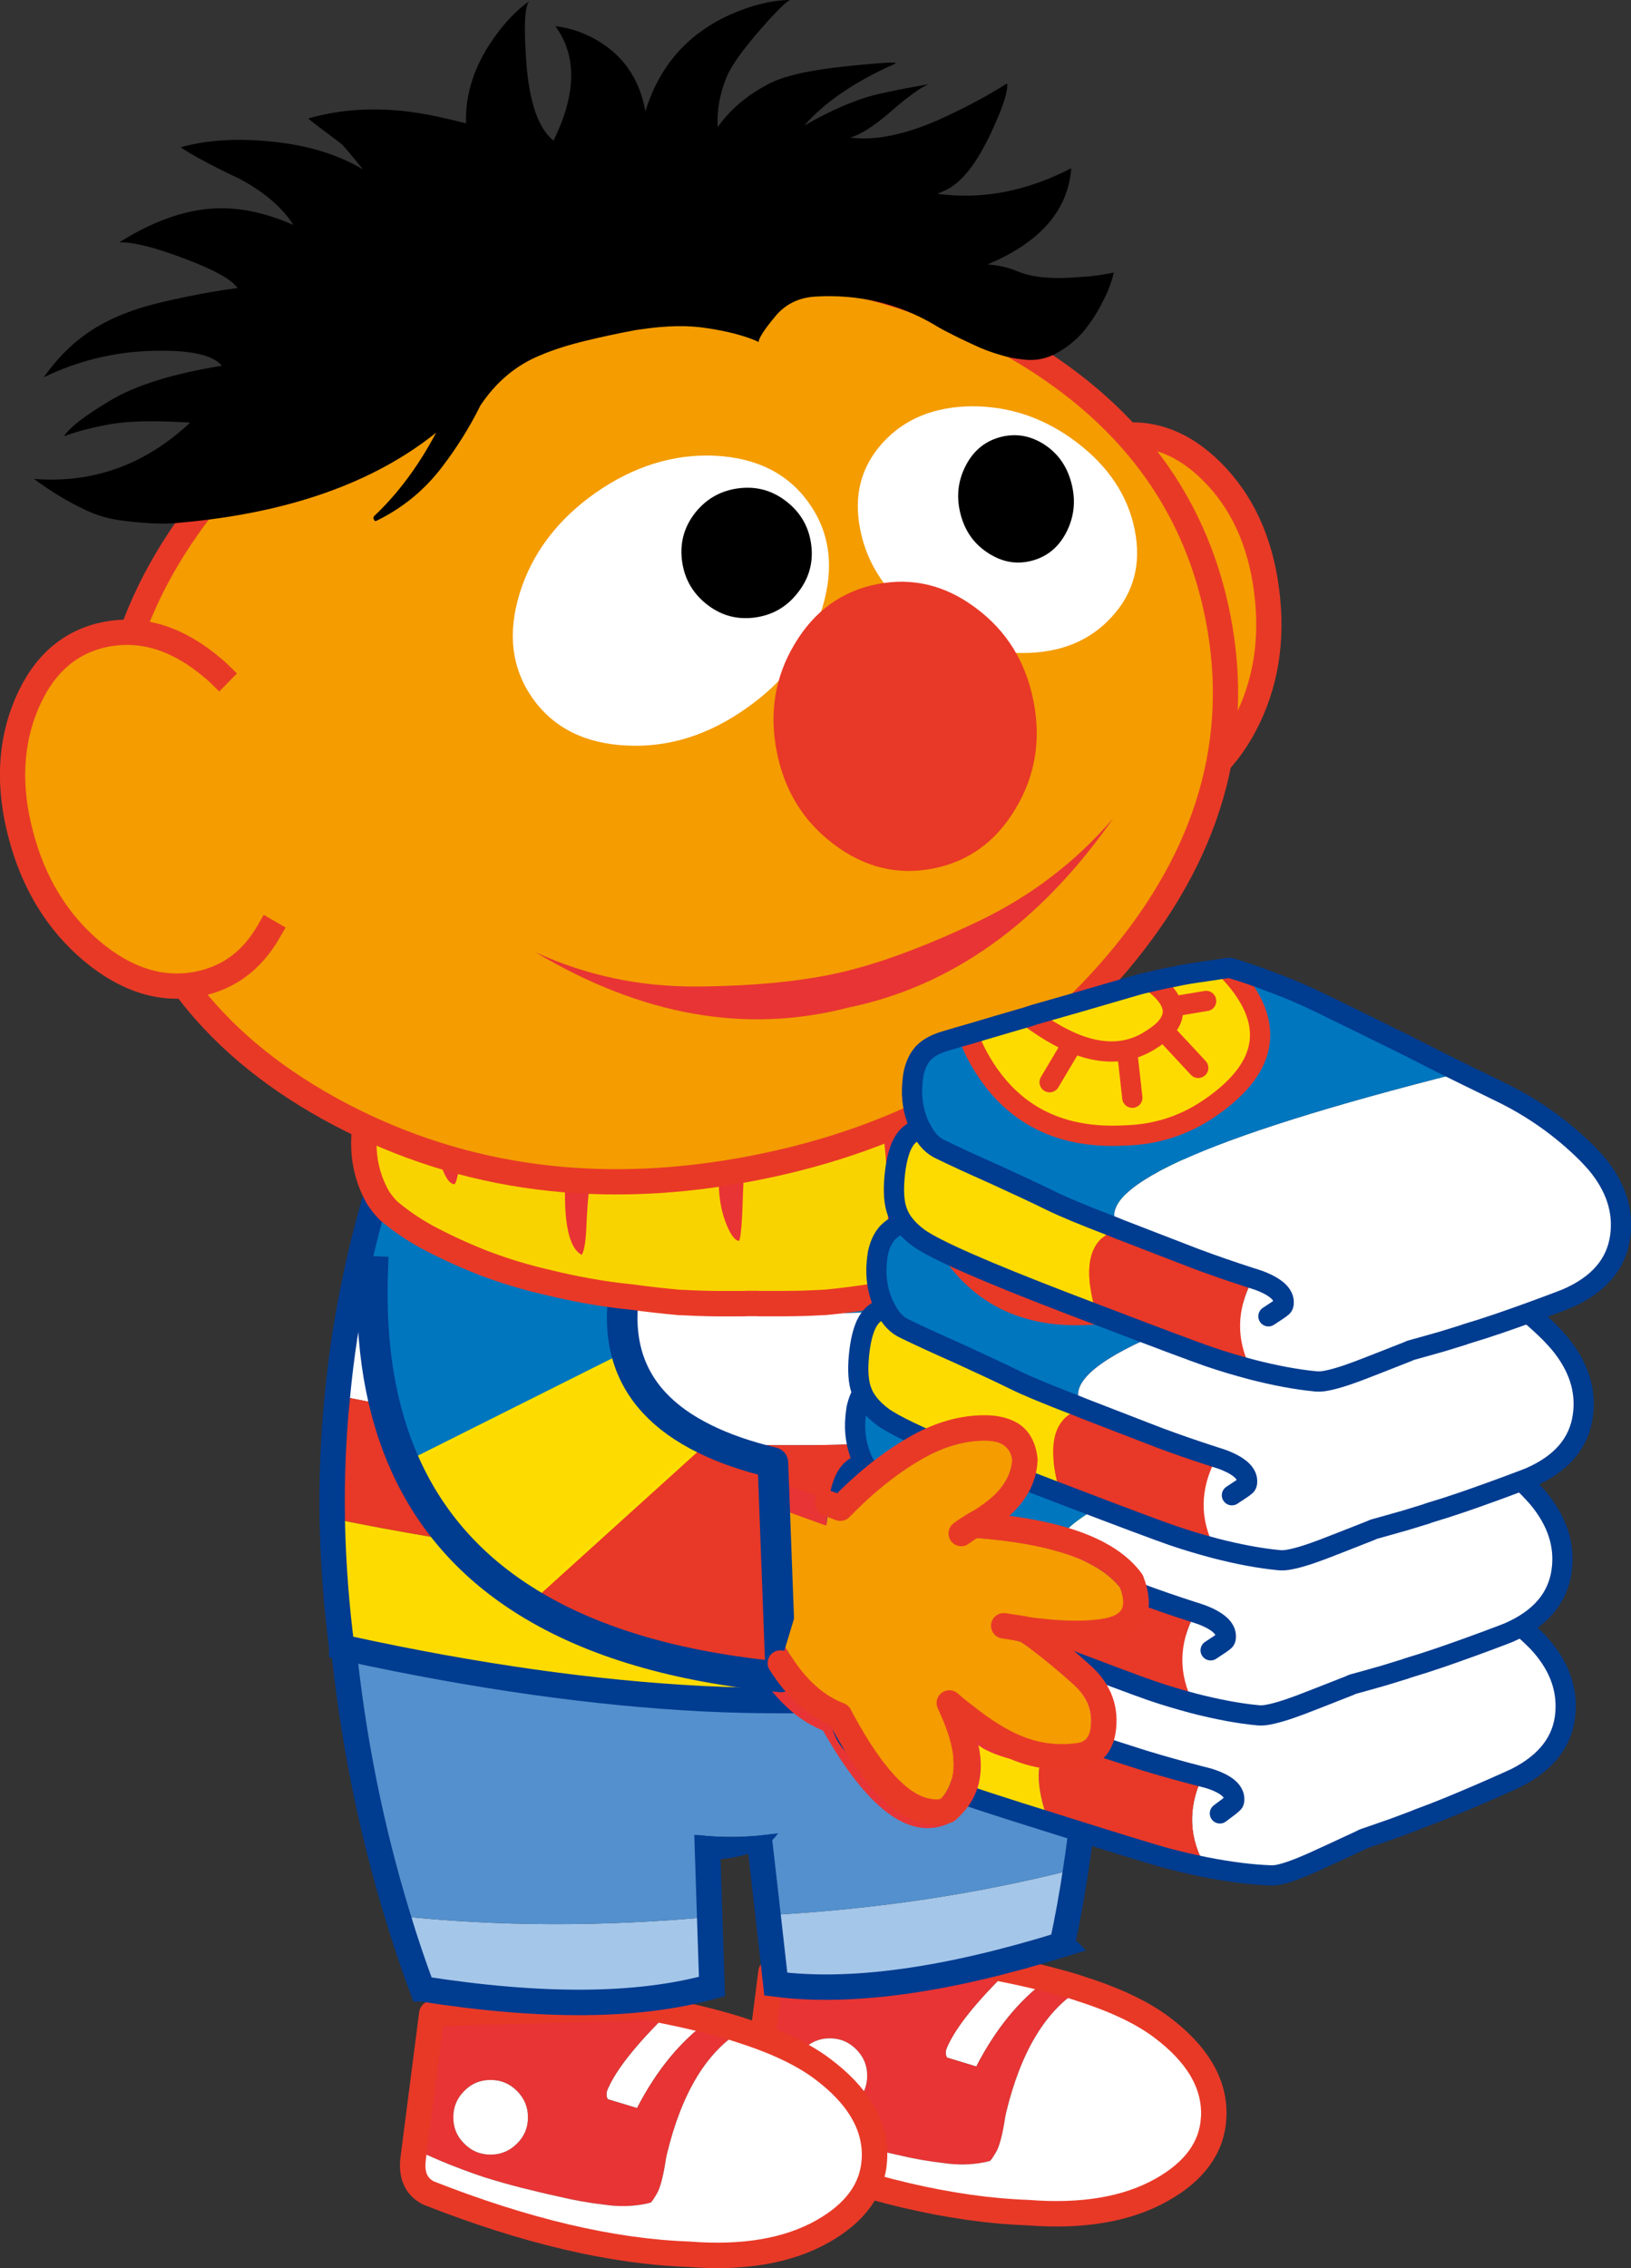 <?xml version="1.0" encoding="UTF-8" standalone="no"?>
<!-- Created with Inkscape (http://www.inkscape.org/) -->

<svg
   xmlns:dc="http://purl.org/dc/elements/1.1/"
   xmlns:cc="http://creativecommons.org/ns#"
   xmlns:rdf="http://www.w3.org/1999/02/22-rdf-syntax-ns#"
   xmlns:svg="http://www.w3.org/2000/svg"
   xmlns="http://www.w3.org/2000/svg"
   xmlns:sodipodi="http://sodipodi.sourceforge.net/DTD/sodipodi-0.dtd"
   xmlns:inkscape="http://www.inkscape.org/namespaces/inkscape"
   width="138.438"
   height="192.443"
   id="svg5696"
   version="1.1"
   inkscape:version="0.48.4 r9939"
   sodipodi:docname="ernie9.svg">
  <rect width="100%" height="100%" fill="#333333" stroke="none"/>
  <defs
     id="defs5698">
    <clipPath
       id="SVGID_2_">
      <rect
         height="88.863"
         width="111.498"
         y="518.962"
         x="382.05"
         id="use1087" />
    </clipPath>
    <clipPath
       id="SVGID_4_">
      <rect
         height="41.315"
         width="49.585"
         y="525.194"
         x="389.847"
         id="use1111" />
    </clipPath>
  </defs>
  <sodipodi:namedview
     id="base"
     pagecolor="#ffffff"
     bordercolor="#666666"
     borderopacity="1.0"
     inkscape:pageopacity="0.0"
     inkscape:pageshadow="2"
     inkscape:zoom="0.77472527"
     inkscape:cx="-91.036493"
     inkscape:cy="159.81733"
     inkscape:current-layer="layer1"
     inkscape:document-units="px"
     showgrid="false"
     inkscape:window-width="763"
     inkscape:window-height="591"
     inkscape:window-x="592"
     inkscape:window-y="97"
     inkscape:window-maximized="0"
     fit-margin-top="0"
     fit-margin-left="0"
     fit-margin-right="0"
     fit-margin-bottom="0" />
  <g
     id="layer1"
     inkscape:label="Layer 1"
     inkscape:groupmode="layer"
     transform="translate(-408.98,-52.481)">
    <g
       transform="translate(-396.414,-253.52)"
       id="g1775">
      <path
         inkscape:connector-curvature="0"
         style="fill:#e83434"
         d="m 938.029,425.38 c -0.021,-0.092 -0.045,-0.182 -0.078,-0.258 -1.174,-2.861 -4.488,-5.284 -9.969,-7.237 1.857,-1.02 2.989,-2.406 3.4,-4.129 0.008,-0.054 0.016,-0.105 0.022,-0.16 0.292,-2.373 -0.878,-3.87 -3.493,-4.471 -2.155,-0.498 -4.484,-0.345 -6.957,0.472 -2.194,0.711 -4.754,2 -7.679,3.855 l -4.824,-3.343 c -3.665,1.864 -6.247,5.036 -7.747,9.491 l 4.268,3.741 c 0.696,4.182 2.154,7.081 4.39,8.672 2.062,7.222 4.802,10.641 8.206,10.247 0.158,-0.003 0.312,-0.044 0.45,-0.124 2.177,-1.145 3.254,-3.067 3.263,-5.771 0.438,0.525 1.263,1.118 2.495,1.776 1.636,1.133 3.452,1.8 5.443,1.985 1.752,0.18 2.95,-0.549 3.594,-2.189 l 0.011,-0.015 c 0.841,-2.057 0.602,-4.058 -0.733,-6.004 -0.514,-0.757 -1.063,-1.482 -1.625,-2.208 1.114,0.3 2.127,0.476 3.037,0.558 1.76,0.142 2.995,-0.222 3.717,-1.089 0.807,-0.782 1.077,-2.053 0.809,-3.799 m -2.071,0.458 c 0.125,0.862 0.029,1.494 -0.286,1.908 -0.389,0.345 -0.967,0.535 -1.731,0.559 -3.327,0.108 -6.399,-0.418 -9.219,-1.604 0.161,0.686 0.846,1.305 2.027,1.862 0.181,0.208 0.312,0.353 0.389,0.45 l 0.014,0.013 c 1.151,1.302 2.215,2.664 3.204,4.088 0.899,1.301 1.075,2.647 0.511,4.027 v 0.013 c -0.169,0.415 -0.42,0.679 -0.765,0.807 -0.168,0.056 -0.351,0.088 -0.564,0.068 -1.154,0.104 -2.277,-0.142 -3.384,-0.733 -2.429,-1.119 -4.813,-2.854 -7.129,-5.204 -0.017,0.757 0.06,1.372 0.227,1.857 0.013,1.31 -0.158,2.638 -0.486,3.994 -0.29,0.944 -0.812,1.671 -1.568,2.21 -2.307,-0.18 -4.265,-3.199 -5.9,-9.075 -0.065,-0.259 -0.216,-0.454 -0.444,-0.604 -2.032,-1.387 -3.307,-4.053 -3.845,-7.983 l -4.046,-3.224 c 1.206,-3.166 3.109,-5.436 5.728,-6.811 l 4.637,3.468 c 0.761,-0.474 1.221,-0.771 1.395,-0.881 2.386,-1.576 4.68,-2.721 6.885,-3.444 2.09,-0.687 4.036,-0.829 5.84,-0.413 1.302,0.306 1.927,1.011 1.869,2.129 -0.148,0.52 -0.405,0.996 -0.76,1.414 -0.154,0.188 -0.322,0.364 -0.504,0.528 -0.301,0.294 -0.646,0.554 -1.008,0.775 -0.722,0.456 -1.478,0.837 -2.281,1.155 -0.841,0.336 -1.66,0.735 -2.447,1.2 -0.661,0.423 -1.322,0.953 -1.986,1.589 l -0.719,0.747 c 0.566,0.394 1.679,0.11 3.317,-0.849 0.58,-0.283 1.192,-0.518 1.85,-0.703 0.064,-0.019 0.114,-0.049 0.165,-0.068 6.018,1.82 9.686,4.061 11.014,6.735"
         id="path1777" />
      <path
         inkscape:connector-curvature="0"
         style="fill:#f49c00"
         d="m 935.672,427.746 c 0.315,-0.414 0.411,-1.046 0.286,-1.908 -1.328,-2.674 -4.996,-4.915 -11.018,-6.734 -0.051,0.02 -0.101,0.05 -0.165,0.068 -0.657,0.186 -1.27,0.42 -1.85,0.703 -1.639,0.959 -2.751,1.242 -3.317,0.849 l 0.719,-0.747 c 0.664,-0.636 1.325,-1.166 1.986,-1.589 0.787,-0.465 1.606,-0.864 2.447,-1.2 0.804,-0.318 1.56,-0.699 2.281,-1.155 0.361,-0.222 0.707,-0.481 1.008,-0.775 0.182,-0.164 0.35,-0.34 0.504,-0.528 0.354,-0.418 0.611,-0.895 0.76,-1.414 0.058,-1.118 -0.567,-1.823 -1.869,-2.129 -1.804,-0.416 -3.75,-0.273 -5.84,0.413 -2.205,0.724 -4.499,1.868 -6.885,3.444 -0.174,0.11 -0.634,0.407 -1.395,0.881 l -4.637,-3.468 c -2.618,1.375 -4.521,3.645 -5.728,6.811 l 4.046,3.224 c 0.538,3.931 1.812,6.597 3.845,7.983 0.229,0.149 0.379,0.345 0.444,0.604 1.636,5.876 3.594,8.896 5.9,9.075 0.756,-0.539 1.278,-1.266 1.568,-2.21 0.328,-1.356 0.499,-2.685 0.486,-3.994 -0.167,-0.485 -0.243,-1.101 -0.227,-1.857 2.315,2.351 4.7,4.085 7.129,5.204 1.106,0.592 2.229,0.837 3.384,0.733 0.214,0.02 0.396,-0.013 0.564,-0.068 0.345,-0.128 0.596,-0.392 0.765,-0.807 v -0.013 c 0.564,-1.38 0.389,-2.727 -0.511,-4.027 -0.989,-1.424 -2.053,-2.786 -3.204,-4.088 l -0.014,-0.013 c -0.076,-0.098 -0.208,-0.242 -0.389,-0.45 -1.182,-0.558 -1.866,-1.177 -2.027,-1.862 2.819,1.187 5.892,1.713 9.219,1.604 0.768,-0.025 1.346,-0.215 1.735,-0.56"
         id="path1779" />
      <path
         inkscape:connector-curvature="0"
         style="fill:#30479b"
         d="m 929.192,440.129 c 0.013,0 0.013,0 0.027,-0.001 l -0.027,0.001 z"
         id="path1781" />
      <path
         inkscape:connector-curvature="0"
         style="fill:#0076bf"
         d="m 882.893,398.83 c 0.227,-0.145 1.294,-0.502 3.216,-1.075 l 13.006,7.347 -7.477,14.729 -13.716,-8.169 0.305,-1.072 c -0.134,0.031 -0.277,0.059 -0.426,0.059 -0.103,-0.91 -0.162,-1.479 -0.188,-1.693 -0.018,-0.158 -0.037,-0.312 -0.061,-0.444 l 0.098,0.357 c 0.561,-3.122 1.191,-5.217 1.906,-6.297 0.701,-1.083 1.171,-1.818 1.396,-2.223 0.237,-0.403 0.889,-0.908 1.941,-1.519"
         id="path1783" />
      <path
         inkscape:connector-curvature="0"
         style="fill:#003c90"
         d="m 886.108,397.755 c 0.078,-0.02 0.162,-0.05 0.241,-0.069 0.97,-0.318 1.716,-0.632 2.248,-0.936 l 29.064,16.416 c 0.163,0.088 0.275,0.215 0.362,0.393 0.087,0.176 0.134,0.354 0.115,0.556 -0.009,0.204 -0.06,0.383 -0.17,0.558 l -10.043,16.18 c -0.148,0.22 -0.342,0.373 -0.587,0.454 -0.243,0.07 -0.471,0.046 -0.693,-0.087 l -27.9,-16.607 c -0.108,-0.266 -0.235,-0.563 -0.385,-0.868 -0.115,-0.24 -0.224,-0.477 -0.322,-0.698 -0.028,-0.38 -0.065,-0.859 -0.125,-1.44 -0.036,-0.355 -0.082,-0.672 -0.113,-0.956 0.148,0 0.292,-0.027 0.426,-0.059 l -0.305,1.072 13.716,8.169 7.992,4.758 7.239,4.31 8.921,-14.36 -8.391,-4.746 -8.285,-4.69 -13.005,-7.35 z"
         id="path1785" />
      <polygon
         style="fill:#fedb00"
         points="899.63,424.587 891.638,419.831 899.114,405.102 907.399,409.792 "
         id="polygon1787" />
      <polygon
         style="fill:#e83827"
         points="915.79,414.538 906.869,428.898 899.63,424.587 907.399,409.792 "
         id="polygon1789" />
      <path
         inkscape:connector-curvature="0"
         style="fill:#ffffff"
         d="m 891.002,473.164 c 1.175,0.243 2.297,0.5 3.337,0.77 -2.391,1.715 -4.416,4.187 -6.077,7.4 l -2.484,-0.756 c -0.148,-0.257 -0.148,-0.554 0.013,-0.905 0.742,-1.688 2.484,-3.848 5.211,-6.509"
         id="path1791" />
      <path
         inkscape:connector-curvature="0"
         style="fill:#e83434"
         d="m 894.339,473.934 c 0.89,0.23 1.728,0.461 2.525,0.716 0.094,0.027 0.188,0.054 0.281,0.096 -2.97,1.796 -5.09,5.293 -6.346,10.479 l -0.08,0.377 c -0.23,1.499 -0.485,2.499 -0.783,2.998 -0.298,0.5 -0.473,0.757 -0.541,0.757 l -0.392,0.095 c -1.12,0.229 -2.296,0.257 -3.497,0.081 -1.296,-0.149 -2.592,-0.378 -3.89,-0.688 -1.067,-0.23 -2.106,-0.487 -3.146,-0.743 -1.067,-0.271 -2.105,-0.566 -3.147,-0.892 -1.269,-0.418 -2.523,-0.891 -3.78,-1.418 -0.566,-0.256 -1.298,-0.566 -2.188,-0.944 l 1.486,-11.533 18.121,-0.539 c 0.702,0.121 1.377,0.257 2.038,0.391 -2.727,2.661 -4.469,4.821 -5.212,6.509 -0.161,0.352 -0.161,0.648 -0.013,0.905 l 2.484,0.756 c 1.664,-3.217 3.689,-5.689 6.08,-7.403 m -20.741,5.943 c -0.622,0.621 -0.932,1.362 -0.932,2.24 0,0.878 0.31,1.62 0.932,2.228 0.607,0.622 1.35,0.933 2.228,0.933 0.876,0 1.62,-0.311 2.241,-0.933 0.622,-0.607 0.933,-1.35 0.933,-2.228 0,-0.878 -0.311,-1.619 -0.933,-2.24 -0.621,-0.622 -1.365,-0.934 -2.241,-0.934 -0.879,0 -1.621,0.312 -2.228,0.934"
         id="path1793" />
      <path
         inkscape:connector-curvature="0"
         style="fill:#ffffff"
         d="m 872.666,482.117 c 0,-0.878 0.31,-1.619 0.932,-2.24 0.607,-0.622 1.35,-0.934 2.228,-0.934 0.876,0 1.62,0.312 2.241,0.934 0.622,0.621 0.933,1.362 0.933,2.24 0,0.878 -0.311,1.62 -0.933,2.228 -0.621,0.622 -1.365,0.933 -2.241,0.933 -0.878,0 -1.62,-0.311 -2.228,-0.933 -0.622,-0.608 -0.932,-1.35 -0.932,-2.228"
         id="path1795" />
      <path
         inkscape:connector-curvature="0"
         style="fill:#ffffff"
         d="m 897.146,474.745 c 2.932,0.932 5.213,2.024 6.848,3.254 2.956,2.215 4.429,4.646 4.429,7.305 0,0.122 0,0.257 -0.014,0.379 -0.135,2.498 -1.606,4.537 -4.415,6.116 -2.931,1.648 -6.711,2.296 -11.344,1.932 -6.495,-0.229 -13.854,-1.958 -22.092,-5.197 -1.053,-0.542 -1.484,-1.528 -1.296,-2.96 l 0.095,-0.728 c 0.89,0.378 1.621,0.688 2.188,0.944 1.257,0.527 2.512,1 3.78,1.418 1.042,0.325 2.08,0.621 3.147,0.892 1.039,0.256 2.078,0.513 3.146,0.743 1.298,0.311 2.594,0.539 3.89,0.688 1.201,0.176 2.377,0.148 3.497,-0.081 l 0.392,-0.095 c 0.068,0 0.243,-0.257 0.541,-0.757 0.298,-0.499 0.553,-1.499 0.783,-2.998 l 0.08,-0.377 c 1.255,-5.185 3.375,-8.682 6.345,-10.478"
         id="path1797" />
      <path
         inkscape:connector-curvature="0"
         style="fill:none;stroke:#e83927;stroke-width:2.161;stroke-linecap:round;stroke-linejoin:round;stroke-miterlimit:10"
         d="m 894.339,473.934 c 0.89,0.23 1.728,0.461 2.525,0.716 0.094,0.027 0.188,0.054 0.281,0.096 2.932,0.932 5.213,2.024 6.848,3.254 2.956,2.215 4.429,4.646 4.429,7.305 0,0.122 0,0.257 -0.014,0.379 -0.135,2.498 -1.606,4.537 -4.415,6.116 -2.931,1.648 -6.711,2.296 -11.344,1.932 -6.495,-0.229 -13.854,-1.958 -22.092,-5.197 -1.053,-0.542 -1.484,-1.528 -1.296,-2.96 l 0.095,-0.728 1.486,-11.533 18.121,-0.539 c 0.702,0.121 1.377,0.257 2.038,0.391 1.176,0.241 2.298,0.498 3.338,0.768 z"
         id="path1799" />
      <path
         inkscape:connector-curvature="0"
         style="fill:#a4c6e9"
         d="m 896.713,464.564 c -0.319,2.156 -0.708,4.291 -1.163,6.42 -9.841,3.052 -17.933,4.176 -24.306,3.358 l -0.66,-5.85 c 9.167,-0.495 17.877,-1.802 26.129,-3.928"
         id="path1801" />
      <path
         inkscape:connector-curvature="0"
         style="fill:#5390cd"
         d="m 896.713,464.564 c -8.252,2.126 -16.962,3.433 -26.129,3.929 l -2.739,-24.052 30.075,-3.419 c 0.372,8.003 -0.032,15.851 -1.207,23.542"
         id="path1803" />
      <path
         inkscape:connector-curvature="0"
         style="fill:none;stroke:#003c90;stroke-width:2.155;stroke-linecap:square;stroke-miterlimit:10"
         d="m 895.55,470.984 c -9.841,3.052 -17.933,4.176 -24.306,3.358 l -0.66,-5.85 -2.741,-24.052 30.077,-3.419 c 0.372,8.003 -0.032,15.851 -1.207,23.542 -0.319,2.158 -0.708,4.292 -1.163,6.421 z"
         id="path1805" />
      <path
         inkscape:connector-curvature="0"
         style="fill:#ffffff"
         d="m 862.207,476.696 c 1.174,0.242 2.296,0.5 3.335,0.769 -2.39,1.716 -4.415,4.188 -6.076,7.399 l -2.484,-0.754 c -0.148,-0.257 -0.148,-0.554 0.013,-0.905 0.742,-1.688 2.484,-3.849 5.212,-6.509"
         id="path1807" />
      <path
         inkscape:connector-curvature="0"
         style="fill:#e83434"
         d="m 865.542,477.465 c 0.891,0.229 1.729,0.46 2.525,0.717 0.095,0.025 0.189,0.053 0.282,0.096 -2.97,1.794 -5.089,5.291 -6.346,10.478 l -0.079,0.377 c -0.23,1.499 -0.486,2.498 -0.784,2.999 -0.298,0.498 -0.473,0.756 -0.541,0.756 l -0.391,0.095 c -1.12,0.229 -2.297,0.256 -3.497,0.079 -1.297,-0.147 -2.593,-0.377 -3.889,-0.688 -1.069,-0.23 -2.107,-0.485 -3.148,-0.743 -1.065,-0.27 -2.104,-0.566 -3.146,-0.89 -1.27,-0.419 -2.524,-0.893 -3.781,-1.419 -0.567,-0.256 -1.297,-0.566 -2.187,-0.944 l 1.485,-11.532 18.121,-0.541 c 0.703,0.122 1.378,0.257 2.039,0.393 -2.728,2.66 -4.47,4.82 -5.213,6.509 -0.161,0.352 -0.161,0.648 -0.013,0.905 l 2.484,0.754 c 1.664,-3.214 3.689,-5.685 6.079,-7.401 m -20.74,5.942 c -0.622,0.621 -0.931,1.363 -0.931,2.241 0,0.878 0.309,1.621 0.931,2.228 0.607,0.623 1.351,0.932 2.229,0.932 0.876,0 1.62,-0.309 2.241,-0.932 0.62,-0.606 0.932,-1.35 0.932,-2.228 0,-0.878 -0.312,-1.62 -0.932,-2.241 -0.621,-0.621 -1.365,-0.932 -2.241,-0.932 -0.879,10e-4 -1.622,0.311 -2.229,0.932"
         id="path1809" />
      <path
         inkscape:connector-curvature="0"
         style="fill:#ffffff"
         d="m 843.871,485.648 c 0,-0.878 0.309,-1.62 0.931,-2.241 0.607,-0.621 1.351,-0.932 2.229,-0.932 0.876,0 1.62,0.311 2.241,0.932 0.62,0.621 0.932,1.363 0.932,2.241 0,0.878 -0.312,1.621 -0.932,2.228 -0.621,0.623 -1.365,0.932 -2.241,0.932 -0.878,0 -1.621,-0.309 -2.229,-0.932 -0.622,-0.606 -0.931,-1.35 -0.931,-2.228"
         id="path1811" />
      <path
         inkscape:connector-curvature="0"
         style="fill:#ffffff"
         d="m 868.35,478.277 c 2.932,0.93 5.213,2.024 6.848,3.253 2.957,2.214 4.429,4.645 4.429,7.306 0,0.121 0,0.257 -0.013,0.378 -0.136,2.497 -1.607,4.536 -4.416,6.117 -2.93,1.647 -6.711,2.295 -11.344,1.93 -6.495,-0.229 -13.854,-1.958 -22.091,-5.198 -1.054,-0.54 -1.485,-1.526 -1.296,-2.957 l 0.095,-0.729 c 0.89,0.378 1.619,0.688 2.187,0.944 1.257,0.526 2.512,1 3.781,1.419 1.041,0.323 2.08,0.62 3.146,0.89 1.041,0.258 2.079,0.513 3.148,0.743 1.296,0.311 2.592,0.54 3.889,0.688 1.2,0.177 2.377,0.149 3.497,-0.079 l 0.391,-0.095 c 0.068,0 0.243,-0.258 0.541,-0.756 0.298,-0.501 0.554,-1.5 0.784,-2.999 l 0.079,-0.377 c 1.256,-5.187 3.375,-8.684 6.345,-10.478"
         id="path1813" />
      <path
         inkscape:connector-curvature="0"
         style="fill:none;stroke:#e83927;stroke-width:2.161;stroke-linecap:round;stroke-linejoin:round;stroke-miterlimit:10"
         d="m 865.542,477.465 c 0.891,0.229 1.729,0.46 2.525,0.717 0.095,0.025 0.189,0.053 0.282,0.096 2.932,0.93 5.213,2.024 6.848,3.253 2.957,2.214 4.429,4.645 4.429,7.306 0,0.121 0,0.257 -0.013,0.378 -0.136,2.497 -1.607,4.536 -4.416,6.117 -2.93,1.647 -6.711,2.295 -11.344,1.93 -6.495,-0.229 -13.854,-1.958 -22.091,-5.198 -1.054,-0.54 -1.485,-1.526 -1.296,-2.957 l 0.095,-0.729 1.485,-11.532 18.121,-0.541 c 0.703,0.122 1.378,0.257 2.039,0.393 1.175,0.24 2.297,0.498 3.336,0.767 z"
         id="path1815" />
      <path
         inkscape:connector-curvature="0"
         style="fill:#a4c6e9"
         d="m 839.147,468.552 c 0.629,2.093 1.325,4.153 2.088,6.197 10.203,1.596 18.391,1.531 24.592,-0.204 l -0.196,-5.898 c -9.162,0.841 -17.991,0.814 -26.484,-0.095"
         id="path1817" />
      <path
         inkscape:connector-curvature="0"
         style="fill:#5390cd"
         d="m 839.147,468.552 c 8.492,0.909 17.321,0.937 26.483,0.095 l -0.783,-24.252 -30.325,0.985 c 0.799,7.991 2.34,15.715 4.625,23.172"
         id="path1819" />
      <path
         inkscape:connector-curvature="0"
         style="fill:none;stroke:#003c90;stroke-width:2.16;stroke-linecap:square;stroke-miterlimit:10"
         d="m 841.235,474.749 c 10.203,1.596 18.391,1.531 24.592,-0.204 l -0.196,-5.898 -0.783,-24.252 -30.325,0.985 c 0.799,7.991 2.34,15.715 4.625,23.172 0.628,2.093 1.325,4.153 2.087,6.197 z"
         id="path1821" />
      <path
         inkscape:connector-curvature="0"
         style="fill:#5390cd"
         d="m 864.623,461.698 c 2.241,0.258 4.511,0.203 6.819,-0.161 l 1.579,0.135 c 0.608,-0.229 1.499,-0.499 2.702,-0.796 l -0.015,-12.991 h -15.016 l 0.096,13.288 c 1.216,0.296 2.499,0.473 3.835,0.525"
         id="path1823" />
      <path
         inkscape:connector-curvature="0"
         style="fill:#003c90"
         d="m 871.442,461.537 c -2.309,0.364 -4.578,0.419 -6.819,0.161 l 0.176,2.133 c 3.389,-0.013 5.604,-0.769 6.643,-2.294"
         id="path1825" />
      <path
         inkscape:connector-curvature="0"
         style="fill:#ffffff"
         d="m 898.302,414.284 c -0.015,-0.053 -0.015,-0.107 -0.027,-0.146 -0.122,0.025 -0.256,0.053 -0.378,0.094 0,0.013 0,0.04 0.014,0.066 0.013,0.026 0.013,0.054 0.027,0.095 0.688,3.464 1.189,6.965 1.475,10.483 0.201,-0.041 0.404,-0.096 0.605,-0.136 -0.367,-3.517 -0.947,-6.993 -1.716,-10.456"
         id="path1827" />
      <path
         inkscape:connector-curvature="0"
         style="fill:#0076bf"
         d="m 897.938,414.393 c -0.015,-0.041 -0.015,-0.068 -0.027,-0.095 -0.014,-0.026 -0.014,-0.054 -0.014,-0.066 -0.959,-4.717 -2.281,-9.391 -3.981,-14.012 -9.365,-2.164 -18.38,-3.306 -27.044,-3.437 -0.026,10e-4 -0.054,10e-4 -0.082,10e-4 -8.661,0.14 -17.676,1.29 -27.052,3.463 -1.67,4.407 -3.002,8.868 -3.995,13.354 13.568,2.635 25.804,3.922 36.718,3.863 h 0.08 c 1.658,0.012 3.275,-0.016 4.852,-0.058 7.786,-0.258 14.63,-1.272 20.545,-3.013"
         id="path1829" />
      <path
         inkscape:connector-curvature="0"
         style="fill:#0076bf"
         d="m 897.896,414.231 c 0.122,-0.041 0.256,-0.068 0.378,-0.094 -1.067,-4.729 -2.513,-9.433 -4.331,-14.079 -9.381,-2.164 -18.408,-3.306 -27.072,-3.437 h -0.082 c -8.661,0.14 -17.676,1.289 -27.065,3.463 -1.736,4.461 -3.136,8.949 -4.171,13.478 -0.054,0.2 -0.106,0.416 -0.148,0.632 0.067,0.014 0.136,0.027 0.202,0.04 0.042,-0.215 0.094,-0.432 0.136,-0.633 0.993,-4.486 2.325,-8.947 3.995,-13.354 9.376,-2.173 18.391,-3.323 27.052,-3.463 0.028,-10e-4 0.056,-10e-4 0.082,-10e-4 8.664,0.131 17.679,1.272 27.044,3.437 1.699,4.621 3.022,9.295 3.98,14.011"
         id="path1831" />
      <path
         inkscape:connector-curvature="0"
         style="fill:#ffffff"
         d="m 872.54,417.465 h -0.08 c -10.914,0.059 -23.149,-1.229 -36.718,-3.863 -0.042,0.201 -0.094,0.418 -0.136,0.633 -0.013,0.041 -0.013,0.083 -0.026,0.123 -0.713,3.328 -1.224,6.669 -1.543,10.05 11.856,2.395 22.729,3.764 32.608,4.122 1.979,0.066 3.921,0.105 5.819,0.09 h 0.081 c 10.522,0.063 19.481,-1.127 26.88,-3.543 0,-0.054 0,-0.107 -0.014,-0.176 v -0.024 c -0.285,-3.519 -0.787,-7.02 -1.475,-10.483 -5.914,1.741 -12.759,2.756 -20.546,3.015 -1.575,0.04 -3.192,0.068 -4.85,0.056"
         id="path1833" />
      <path
         inkscape:connector-curvature="0"
         style="fill:#e83827"
         d="m 872.546,428.619 h -0.081 c -1.9,0.016 -3.84,-0.023 -5.819,-0.09 -9.879,-0.358 -20.752,-1.728 -32.608,-4.122 -0.016,0.149 -0.028,0.312 -0.041,0.459 -0.014,0.028 -0.014,0.056 -0.014,0.082 -0.309,3.273 -0.442,6.576 -0.386,9.891 11.452,2.324 21.978,3.707 31.584,4.146 2.493,0.106 4.919,0.159 7.289,0.146 h 0.081 c 10.645,0.062 19.686,-1.143 27.122,-3.611 l -0.013,-0.067 h 0.013 v -0.027 c 0.12,-3.463 0.035,-6.912 -0.247,-10.349 -7.399,2.415 -16.358,3.606 -26.88,3.542"
         id="path1835" />
      <path
         inkscape:connector-curvature="0"
         style="fill:#fedb00"
         d="m 872.551,439.131 h -0.081 c -2.37,0.014 -4.796,-0.039 -7.289,-0.146 -9.606,-0.439 -20.132,-1.822 -31.584,-4.146 0,0.187 0,0.376 0.013,0.565 v 0.066 c 0.084,3.383 0.343,6.806 0.788,10.253 0.175,0.04 0.335,0.095 0.511,0.148 10.93,2.379 20.981,3.788 30.131,4.256 h 1.778 0.081 c 10.832,0.062 21.463,-1.373 31.877,-4.288 0.496,-4.003 0.79,-7.438 0.897,-10.32 -7.437,2.469 -16.478,3.673 -27.122,3.612"
         id="path1837" />
      <path
         inkscape:connector-curvature="0"
         style="fill:#e83827"
         d="m 900.031,424.874 c 0,-0.039 0,-0.094 -0.014,-0.134 -0.201,0.04 -0.404,0.095 -0.605,0.136 v 0.024 c 0.014,0.068 0.014,0.122 0.014,0.176 0.282,3.437 0.367,6.886 0.247,10.349 v 0.027 c 0.175,-0.041 0.364,-0.082 0.537,-0.121 0.095,-0.015 0.204,-0.042 0.312,-0.068 v -0.041 -0.039 c 0.026,-3.464 -0.14,-6.9 -0.491,-10.309"
         id="path1839" />
      <path
         inkscape:connector-curvature="0"
         style="fill:#e83827"
         d="m 899.412,424.9 v -0.024 0.024 z"
         id="path1841" />
      <path
         inkscape:connector-curvature="0"
         style="fill:#fedb00"
         d="m 899.673,435.52 c -0.107,2.883 -0.401,6.317 -0.897,10.32 0.362,-0.094 0.726,-0.202 1.091,-0.311 0.403,-3.437 0.616,-6.857 0.655,-10.267 -0.107,0.026 -0.217,0.054 -0.312,0.068 -0.173,0.039 -0.362,0.08 -0.537,0.121 v 0.069 z"
         id="path1843" />
      <polygon
         style="fill:#fedb00"
         points="899.66,435.452 899.673,435.52 899.673,435.452 "
         id="polygon1845" />
      <path
         inkscape:connector-curvature="0"
         style="fill:#ffffff"
         d="m 835.58,414.357 c 0.014,-0.04 0.014,-0.082 0.026,-0.123 -0.066,-0.013 -0.135,-0.026 -0.202,-0.04 -0.752,3.355 -1.317,6.752 -1.679,10.16 -0.014,0.148 -0.04,0.282 -0.054,0.432 0.108,0.027 0.215,0.054 0.324,0.08 0.013,-0.147 0.025,-0.31 0.041,-0.459 0.32,-3.381 0.831,-6.721 1.544,-10.05"
         id="path1847" />
      <path
         inkscape:connector-curvature="0"
         style="fill:#e83827"
         d="m 833.996,424.866 c -0.109,-0.026 -0.216,-0.053 -0.324,-0.08 -0.348,3.303 -0.507,6.63 -0.494,9.957 v 0.565 c 0.149,0.041 0.284,0.067 0.432,0.096 -0.013,-0.189 -0.013,-0.379 -0.013,-0.565 -0.057,-3.314 0.077,-6.617 0.386,-9.891 -10e-4,-0.026 -10e-4,-0.053 0.013,-0.082"
         id="path1849" />
      <path
         inkscape:connector-curvature="0"
         style="fill:#fedb00"
         d="m 833.609,435.404 c -0.147,-0.028 -0.282,-0.055 -0.432,-0.096 0.043,3.396 0.26,6.818 0.666,10.255 0.177,0.054 0.364,0.107 0.554,0.16 -0.445,-3.447 -0.704,-6.87 -0.788,-10.253 v -0.066 z"
         id="path1851" />
      <path
         inkscape:connector-curvature="0"
         style="fill:#fedb00"
         d="m 834.908,445.872 c 9.851,2.744 19.904,4.167 30.131,4.256 -9.149,-0.468 -19.201,-1.877 -30.131,-4.256"
         id="path1853" />
      <path
         inkscape:connector-curvature="0"
         style="fill:none;stroke:#003c90;stroke-width:2.156;stroke-linecap:square;stroke-miterlimit:10"
         d="m 897.91,414.298 c -0.014,-0.026 -0.014,-0.054 -0.014,-0.066 -0.959,-4.717 -2.281,-9.391 -3.981,-14.012 -9.365,-2.164 -18.38,-3.306 -27.044,-3.437 -0.026,0 -0.054,10e-4 -0.082,10e-4 -8.661,0.14 -17.676,1.29 -27.052,3.463 -1.67,4.407 -3.002,8.868 -3.995,13.354 -0.042,0.201 -0.094,0.418 -0.136,0.633 -0.013,0.041 -0.013,0.083 -0.026,0.123 -0.713,3.328 -1.224,6.669 -1.543,10.05 -0.016,0.149 -0.028,0.312 -0.041,0.459 -0.014,0.028 -0.014,0.056 -0.014,0.082 -0.309,3.273 -0.442,6.576 -0.386,9.891 0,0.187 0,0.376 0.013,0.565 v 0.066 c 0.084,3.383 0.343,6.806 0.788,10.253 v 0.027 c 0.175,0.04 0.335,0.081 0.511,0.121 10.93,2.379 20.981,3.788 30.131,4.256 2.425,0.12 4.797,0.173 7.102,0.159 h 0.08 c 10.469,0.062 19.307,-1.264 26.487,-3.949 0.014,-0.175 0.038,-0.337 0.067,-0.498 0.496,-4.003 0.79,-7.438 0.897,-10.32 v -0.067 -0.027 c 0.12,-3.463 0.035,-6.912 -0.247,-10.349 0,-0.054 0,-0.107 -0.014,-0.176 v -0.024 c -0.285,-3.519 -0.787,-7.02 -1.475,-10.483 -0.011,-0.041 -0.011,-0.069 -0.026,-0.095 z"
         id="path1855" />
      <path
         inkscape:connector-curvature="0"
         style="fill:#e83434"
         d="m 901.496,439.637 c -0.043,-0.081 -0.084,-0.164 -0.138,-0.23 -1.812,-2.501 -5.6,-4.069 -11.374,-4.674 1.562,-1.428 2.334,-3.038 2.325,-4.807 -0.005,-0.054 -0.01,-0.106 -0.015,-0.161 -0.276,-2.37 -1.765,-3.55 -4.443,-3.514 -2.208,0.022 -4.432,0.721 -6.639,2.098 -1.962,1.205 -3.896,2.806 -5.825,4.808 l -4.905,-1.775 c -0.175,-0.062 -0.346,-0.073 -0.534,-0.049 -0.182,0.036 -0.352,0.108 -0.49,0.229 -3.355,2.755 -5.204,6.613 -5.564,11.578 -0.011,0.213 0.034,0.419 0.146,0.618 0.106,0.185 0.268,0.324 0.465,0.406 l 4.275,2.013 c 1.771,3.406 3.921,5.635 6.466,6.649 3.7,6.521 7.166,9.194 10.375,8.012 0.152,-0.041 0.293,-0.118 0.409,-0.228 1.841,-1.624 2.434,-3.743 1.805,-6.366 0.547,0.406 1.49,0.786 2.839,1.136 1.854,0.715 3.774,0.932 5.748,0.642 1.745,-0.236 2.735,-1.226 2.971,-2.97 l 0.009,-0.016 c 0.331,-2.194 -0.375,-4.079 -2.126,-5.652 -0.677,-0.613 -1.38,-1.189 -2.097,-1.76 1.151,0.027 2.176,-0.039 3.076,-0.175 1.741,-0.278 2.855,-0.92 3.352,-1.931 0.598,-0.951 0.56,-2.248 -0.111,-3.881 m -1.902,0.933 c 0.325,0.808 0.381,1.442 0.172,1.92 -0.295,0.425 -0.811,0.747 -1.548,0.949 -3.201,0.889 -6.306,1.103 -9.322,0.615 0.317,0.626 1.13,1.066 2.406,1.329 0.223,0.158 0.387,0.268 0.483,0.345 l 0.018,0.009 c 1.423,0.991 2.777,2.062 4.072,3.211 1.178,1.051 1.662,2.316 1.441,3.788 l 0.006,0.012 c -0.07,0.442 -0.251,0.759 -0.556,0.963 -0.147,0.094 -0.317,0.167 -0.529,0.199 -1.096,0.372 -2.244,0.398 -3.456,0.086 -2.619,-0.516 -5.344,-1.635 -8.144,-3.369 0.163,0.736 0.379,1.316 0.657,1.748 0.321,1.268 0.467,2.597 0.469,3.991 -0.059,0.982 -0.395,1.812 -1,2.513 -2.28,0.369 -4.893,-2.101 -7.862,-7.415 -0.123,-0.235 -0.319,-0.39 -0.574,-0.481 -2.298,-0.865 -4.236,-2.889 -5.831,-6.08 -0.108,-0.226 -0.273,-0.378 -0.491,-0.483 l -3.938,-1.835 c 0.393,-3.765 1.821,-6.763 4.279,-9.008 l 4.969,1.795 c 0.206,0.068 0.406,0.081 0.612,0.036 0.203,-0.058 0.377,-0.16 0.52,-0.309 1.941,-2.091 3.9,-3.741 5.868,-4.964 1.866,-1.156 3.722,-1.753 5.566,-1.774 1.336,-0.011 2.109,0.526 2.316,1.626 -0.021,0.537 -0.159,1.059 -0.404,1.55 -0.104,0.218 -0.226,0.429 -0.365,0.63 -0.222,0.357 -0.495,0.689 -0.793,0.99 -0.594,0.614 -1.238,1.161 -1.942,1.658 -0.539,0.371 -1.048,0.787 -1.548,1.229 1.413,0.41 2.142,0.614 2.174,0.589 6.271,0.346 10.359,1.656 12.275,3.937"
         id="path1857" />
      <path
         inkscape:connector-curvature="0"
         style="fill:#f49c00"
         d="m 899.766,442.49 c 0.209,-0.478 0.153,-1.112 -0.172,-1.92 -1.916,-2.281 -6.004,-3.592 -12.274,-3.938 -0.032,0.025 -0.761,-0.179 -2.174,-0.589 0.5,-0.441 1.009,-0.857 1.548,-1.229 0.704,-0.497 1.349,-1.044 1.942,-1.658 0.298,-0.301 0.571,-0.633 0.793,-0.99 0.14,-0.201 0.261,-0.412 0.365,-0.63 0.245,-0.491 0.383,-1.013 0.404,-1.55 -0.207,-1.1 -0.98,-1.637 -2.316,-1.626 -1.845,0.021 -3.7,0.618 -5.566,1.774 -1.968,1.223 -3.927,2.873 -5.868,4.964 -0.143,0.148 -0.316,0.251 -0.52,0.309 -0.206,0.045 -0.406,0.032 -0.612,-0.036 l -4.969,-1.795 c -2.458,2.245 -3.887,5.243 -4.279,9.008 l 3.938,1.835 c 0.218,0.105 0.383,0.258 0.491,0.483 1.595,3.191 3.533,5.215 5.831,6.08 0.256,0.092 0.451,0.246 0.574,0.481 2.97,5.314 5.582,7.784 7.862,7.415 0.605,-0.701 0.941,-1.53 1,-2.513 -0.002,-1.395 -0.147,-2.724 -0.469,-3.991 -0.278,-0.432 -0.494,-1.012 -0.657,-1.748 2.8,1.734 5.524,2.854 8.144,3.369 1.212,0.312 2.36,0.286 3.456,-0.086 0.212,-0.032 0.382,-0.105 0.529,-0.199 0.305,-0.204 0.487,-0.521 0.556,-0.963 l -0.006,-0.012 c 0.221,-1.472 -0.264,-2.737 -1.441,-3.788 -1.295,-1.148 -2.649,-2.22 -4.072,-3.211 l -0.018,-0.009 c -0.097,-0.077 -0.261,-0.187 -0.483,-0.345 -1.276,-0.263 -2.089,-0.704 -2.406,-1.329 3.017,0.487 6.121,0.273 9.322,-0.615 0.736,-0.201 1.252,-0.523 1.547,-0.948"
         id="path1859" />
      <path
         inkscape:connector-curvature="0"
         style="fill:#30479b"
         d="m 896.397,456.029 c 0.013,-0.005 0.013,-0.005 0.024,-0.009 l -0.024,0.009 z"
         id="path1861" />
      <path
         inkscape:connector-curvature="0"
         style="fill:#fedb00"
         d="m 858.606,420.895 -0.21,0.012 -18.625,9.327 c 2.19,4.888 5.667,8.789 10.451,11.736 l 14.472,-13.087 0.521,-0.794 c -3.562,-1.743 -5.758,-4.14 -6.609,-7.194"
         id="path1863" />
      <path
         inkscape:connector-curvature="0"
         style="fill:#0076bf"
         d="m 858.396,420.906 0.21,-0.012 c -0.821,-2.938 -0.381,-6.477 1.3,-10.611 -9.664,-5.353 -17.294,-4.158 -22.88,3.598 -0.229,6.3 0.679,11.757 2.745,16.353 l 18.625,-9.328 z"
         id="path1865" />
      <path
         inkscape:connector-curvature="0"
         style="fill:#e83827"
         d="m 865.215,428.089 -0.521,0.794 -14.472,13.087 c 5.466,3.37 12.616,5.479 21.453,6.312 l -0.68,-18.188 c -2.219,-0.53 -4.15,-1.198 -5.78,-2.005"
         id="path1867" />
      <path
         inkscape:connector-curvature="0"
         style="fill:none;stroke:#fcdf00;stroke-width:0.325;stroke-linecap:square;stroke-linejoin:round;stroke-miterlimit:10"
         d="m 839.771,430.233 18.625,-9.327 m -8.316,21.185 0.143,-0.121 14.472,-13.087"
         id="path1869" />
      <path
         inkscape:connector-curvature="0"
         style="fill:none;stroke:#003c90;stroke-width:2.597;stroke-linecap:square;stroke-linejoin:round;stroke-miterlimit:10"
         d="m 859.906,410.283 c -1.681,4.135 -2.121,7.674 -1.3,10.611 0.851,3.055 3.047,5.451 6.608,7.194 1.63,0.808 3.562,1.476 5.781,2.004 l 0.68,18.188 c -8.837,-0.833 -15.987,-2.941 -21.453,-6.312 -4.784,-2.947 -8.261,-6.849 -10.451,-11.736 -2.066,-4.596 -2.974,-10.053 -2.745,-16.353"
         id="path1871" />
      <path
         inkscape:connector-curvature="0"
         style="fill:#f9d300"
         d="m 840.46,395.375 c -1.509,0.716 -2.599,1.834 -3.286,3.355 -0.578,1.322 -0.887,2.725 -0.899,4.192 -0.013,1.494 0.297,2.896 0.958,4.23 l 0.229,0.431 c 0.257,0.405 0.555,0.781 0.918,1.146 0.039,0.04 0.095,0.094 0.163,0.134 1.09,0.902 2.263,1.67 3.516,2.315 1.482,0.768 3.005,1.454 4.582,2.06 1.656,0.618 3.343,1.13 5.04,1.52 1.199,0.296 2.385,0.553 3.584,0.767 1.253,0.229 2.507,0.402 3.762,0.525 1.333,0.187 2.654,0.334 3.975,0.454 1.064,0.054 2.113,0.094 3.152,0.107 h 0.983 0.457 l 0.918,-0.002 c 0.242,-0.014 0.482,-0.014 0.74,-0.014 h 0.027 c 0.229,0 0.443,0 0.674,0.014 0.471,0 0.956,-10e-4 1.428,-10e-4 h 0.014 c 0.553,-10e-4 1.118,-10e-4 1.685,-0.015 0.796,-0.014 1.591,-0.055 2.399,-0.096 1.251,-0.122 2.478,-0.271 3.703,-0.46 1.174,-0.121 2.318,-0.297 3.436,-0.527 1.063,-0.216 2.115,-0.473 3.126,-0.77 1.47,-0.391 2.843,-0.903 4.121,-1.524 1.213,-0.606 2.332,-1.295 3.369,-2.062 0.862,-0.647 1.576,-1.416 2.142,-2.319 0.321,-0.445 0.605,-0.877 0.848,-1.293 l 0.216,-0.418 c 0.658,-1.335 0.968,-2.736 0.953,-4.232 -0.014,-1.469 -0.323,-2.869 -0.905,-4.189 -0.687,-1.522 -1.778,-2.642 -3.288,-3.354 -17.951,-1.837 -35.534,-1.828 -52.74,0.026"
         id="path1873" />
      <path
         inkscape:connector-curvature="0"
         style="fill:#f9d300"
         d="m 868.511,416.609 h 0.458 0.983 c -0.23,-0.014 -0.445,-0.014 -0.674,-0.014 h -0.027 c -0.258,10e-4 -0.498,10e-4 -0.74,0.014"
         id="path1875" />
      <path
         inkscape:connector-curvature="0"
         style="fill:none;stroke:#e83927;stroke-width:2.156;stroke-linecap:round;stroke-linejoin:round;stroke-miterlimit:10"
         d="m 837.174,398.73 c -0.578,1.322 -0.887,2.725 -0.899,4.192 -0.013,1.495 0.297,2.896 0.958,4.23 l 0.229,0.431 c 0.257,0.405 0.555,0.781 0.918,1.146 0.039,0.04 0.095,0.094 0.163,0.134 1.09,0.902 2.263,1.67 3.516,2.315 1.482,0.768 3.005,1.454 4.582,2.06 1.656,0.618 3.343,1.13 5.04,1.52 1.199,0.296 2.385,0.553 3.584,0.767 1.253,0.229 2.507,0.402 3.762,0.525 1.333,0.187 2.654,0.334 3.975,0.454 1.064,0.054 2.113,0.094 3.152,0.107 h 0.983 0.457 l 0.918,-0.002 c 0.242,-0.014 0.482,-0.014 0.74,-0.014 h 0.027 c 0.229,0 0.443,0 0.674,0.014 0.471,0 0.956,-10e-4 1.428,-10e-4 h 0.014 c 0.553,-10e-4 1.118,-10e-4 1.685,-0.015 0.796,-0.014 1.591,-0.055 2.399,-0.096 1.251,-0.122 2.478,-0.271 3.703,-0.46 1.174,-0.121 2.318,-0.297 3.436,-0.527 1.063,-0.216 2.115,-0.473 3.126,-0.77 1.47,-0.391 2.843,-0.903 4.121,-1.524 1.213,-0.606 2.332,-1.295 3.369,-2.062 0.862,-0.647 1.576,-1.416 2.142,-2.319 0.321,-0.445 0.605,-0.877 0.848,-1.293 l 0.216,-0.418 c 0.658,-1.335 0.968,-2.736 0.953,-4.232 -0.014,-1.469 -0.323,-2.869 -0.905,-4.189 -0.687,-1.522 -1.778,-2.642 -3.288,-3.354 -17.948,-1.837 -35.531,-1.828 -52.737,0.026 -1.512,0.716 -2.602,1.834 -3.289,3.355 z"
         id="path1877" />
      <path
         inkscape:connector-curvature="0"
         style="fill:#e83434"
         d="m 869.621,399.523 -2.131,-0.47 c -0.323,1.037 -0.578,2.156 -0.779,3.368 -0.188,1.2 -0.295,2.439 -0.307,3.72 -0.014,1.267 0.162,2.424 0.551,3.489 0.393,1.051 0.771,1.604 1.162,1.656 0.148,-0.162 0.268,-1.469 0.335,-3.921 0.067,-2.465 0.455,-5.079 1.169,-7.842"
         id="path1879" />
      <path
         inkscape:connector-curvature="0"
         style="fill:#e83434"
         d="m 879.778,398.63 c 0.5,2.628 0.783,4.836 0.866,6.616 0.082,1.792 0.123,2.923 0.123,3.421 -0.013,0.498 0,1.133 0.042,1.9 0.041,0.768 0.148,1.455 0.351,2.088 0.19,0.62 0.391,1.011 0.62,1.173 0.283,-0.229 0.483,-0.514 0.606,-0.823 0.403,-0.931 0.591,-1.994 0.551,-3.194 0.078,-4.23 -0.287,-7.963 -1.084,-11.182 l -2.075,10e-4 z"
         id="path1881" />
      <path
         inkscape:connector-curvature="0"
         style="fill:#e83434"
         d="m 891.478,403.246 c -0.123,-1.012 -0.313,-2.008 -0.582,-2.977 -0.256,-0.959 -0.579,-1.861 -0.971,-2.696 l -1.859,0.378 c 0.861,2.21 1.431,4.298 1.687,6.278 0.271,1.954 0.474,3.005 0.621,3.139 0.353,-0.04 0.647,-0.484 0.901,-1.32 0.27,-0.85 0.336,-1.792 0.203,-2.802"
         id="path1883" />
      <path
         inkscape:connector-curvature="0"
         style="fill:#e83434"
         d="m 843.371,399.672 c -0.295,0.93 -0.51,1.887 -0.644,2.869 -0.147,0.971 -0.067,1.86 0.23,2.669 0.135,0.363 0.282,0.661 0.431,0.862 0.176,0.255 0.377,0.391 0.58,0.404 0.055,-0.027 0.121,-0.163 0.188,-0.405 0.135,-0.472 0.295,-1.347 0.497,-2.6 0.295,-1.887 0.928,-3.895 1.883,-6.024 l -2.074,-0.363 c -0.43,0.795 -0.794,1.657 -1.091,2.588"
         id="path1885" />
      <path
         inkscape:connector-curvature="0"
         style="fill:#e83434"
         d="m 855.269,397.227 -0.404,1.228 c -1.034,3.112 -1.545,6.118 -1.518,8.987 0.015,2.869 0.487,4.539 1.418,5.024 0.229,-0.311 0.363,-1.199 0.416,-2.695 0.174,-4.136 0.859,-7.923 2.082,-11.358 l -1.994,-1.186 z"
         id="path1887" />
      <path
         inkscape:connector-curvature="0"
         style="fill:#f49c00"
         d="m 903.765,373.499 c 3.062,-0.598 5.495,-2.604 7.286,-5.996 1.779,-3.393 2.399,-7.197 1.852,-11.39 -0.533,-4.192 -2.096,-7.571 -4.652,-10.114 -2.56,-2.543 -5.385,-3.519 -8.446,-2.919 -3.075,0.601 -5.508,2.606 -7.287,5.997 -1.778,3.391 -2.398,7.197 -1.865,11.391 0.549,4.191 2.109,7.57 4.667,10.113 2.557,2.543 5.369,3.522 8.445,2.918"
         id="path1889" />
      <path
         inkscape:connector-curvature="0"
         style="fill:none;stroke:#e83927;stroke-width:2.143;stroke-linecap:round;stroke-linejoin:round;stroke-miterlimit:10"
         d="m 903.765,373.499 c -3.075,0.604 -5.888,-0.375 -8.446,-2.918 -2.558,-2.543 -4.118,-5.922 -4.667,-10.113 -0.533,-4.194 0.087,-8 1.865,-11.391 1.779,-3.391 4.212,-5.396 7.287,-5.997 3.062,-0.6 5.887,0.376 8.446,2.919 2.557,2.543 4.119,5.922 4.652,10.114 0.548,4.193 -0.072,7.998 -1.852,11.39 -1.79,3.392 -4.223,5.398 -7.285,5.996 z"
         id="path1891" />
      <path
         inkscape:connector-curvature="0"
         style="fill:#f49c00"
         d="m 889.896,334.497 c -10.54,-5.539 -22.258,-7.053 -35.152,-4.529 -12.88,2.52 -23.163,8.34 -30.866,17.447 -7.672,9.117 -10.5,18.867 -8.468,29.25 2.029,10.369 8.324,18.336 18.867,23.887 10.569,5.547 22.287,7.061 35.167,4.541 12.893,-2.522 23.178,-8.343 30.851,-17.459 7.686,-9.117 10.513,-18.869 8.484,-29.239 -2.033,-10.383 -8.328,-18.349 -18.883,-23.898"
         id="path1893" />
      <path
         inkscape:connector-curvature="0"
         style="fill:none;stroke:#e83927;stroke-width:2.143;stroke-linecap:round;stroke-linejoin:round;stroke-miterlimit:10"
         d="m 854.743,329.968 c -12.88,2.52 -23.163,8.34 -30.866,17.447 -7.672,9.117 -10.5,18.867 -8.468,29.25 2.029,10.369 8.324,18.336 18.867,23.887 10.569,5.547 22.287,7.061 35.167,4.541 12.893,-2.522 23.178,-8.343 30.851,-17.459 7.686,-9.117 10.513,-18.869 8.484,-29.239 -2.032,-10.383 -8.327,-18.349 -18.883,-23.898 -10.54,-5.539 -22.257,-7.053 -35.152,-4.529 z"
         id="path1895" />
      <path
         inkscape:connector-curvature="0"
         style="fill:#f49c00"
         d="m 823.988,363.157 c -0.186,-0.182 -0.386,-0.361 -0.594,-0.525 -2.925,-2.471 -5.936,-3.41 -9.011,-2.809 -3.062,0.6 -5.311,2.569 -6.722,5.887 -1.411,3.319 -1.584,7.037 -0.498,11.124 1.072,4.089 3.082,7.38 6.007,9.852 2.939,2.466 5.95,3.406 9.012,2.808 2.588,-0.508 4.58,-1.974 5.987,-4.406 l -0.073,-0.94 -4.108,-20.991 z"
         id="path1897" />
      <path
         inkscape:connector-curvature="0"
         style="fill:none;stroke:#e83927;stroke-width:2.143;stroke-linecap:square;stroke-linejoin:round;stroke-miterlimit:10"
         d="m 828.17,385.087 c -1.407,2.433 -3.399,3.898 -5.987,4.406 -3.062,0.599 -6.072,-0.342 -9.012,-2.808 -2.925,-2.472 -4.935,-5.763 -6.007,-9.852 -1.086,-4.087 -0.913,-7.805 0.498,-11.124 1.411,-3.318 3.66,-5.287 6.722,-5.887 3.075,-0.601 6.086,0.338 9.011,2.809 0.208,0.164 0.408,0.343 0.594,0.525"
         id="path1899" />
      <path
         inkscape:connector-curvature="0"
         d="m 867.077,312.517 c 0.4,-0.952 1.365,-2.301 2.87,-4.029 1.406,-1.598 2.251,-2.432 2.527,-2.487 -1.497,0.008 -3.169,0.402 -5.018,1.201 -3.665,1.632 -6.091,4.371 -7.282,8.248 -0.497,-2.809 -1.95,-4.872 -4.377,-6.184 -0.764,-0.411 -1.544,-0.708 -2.329,-0.882 -0.756,-0.166 -1.047,-0.191 -0.874,-0.074 1.786,2.501 1.704,5.71 -0.219,9.621 -1.277,-1.019 -2.052,-3.229 -2.305,-6.618 -0.222,-3.013 -0.151,-4.746 0.237,-5.204 -1.079,0.757 -2.124,1.849 -3.109,3.283 -1.564,2.257 -2.318,4.617 -2.249,7.072 -0.817,-0.208 -1.635,-0.403 -2.473,-0.58 -3.946,-0.852 -7.58,-0.796 -10.924,0.172 0.312,0.267 1.241,0.972 2.789,2.129 0.18,0.142 0.801,0.88 1.862,2.189 -2.118,-1.266 -4.673,-2.049 -7.665,-2.35 -2.994,-0.314 -5.598,-0.16 -7.809,0.477 1.054,0.709 2.743,1.605 5.09,2.717 2.046,1.113 3.541,2.404 4.483,3.871 -1.777,-0.785 -3.475,-1.244 -5.1,-1.377 -3.027,-0.267 -6.253,0.691 -9.69,2.852 0.584,-0.018 1.326,0.081 2.244,0.312 0.903,0.219 1.968,0.57 3.19,1.026 2.573,0.957 4.105,1.804 4.615,2.535 -1.993,0.268 -4.154,0.664 -6.463,1.21 -2.311,0.536 -4.261,1.312 -5.838,2.317 -1.576,1.005 -2.963,2.354 -4.147,4.046 2.88,-1.396 5.926,-2.142 9.142,-2.24 3.215,-0.096 5.193,0.322 5.965,1.262 -4.126,0.671 -7.268,1.641 -9.418,2.921 -2.152,1.28 -3.482,2.291 -3.975,3.057 1.225,-0.445 2.589,-0.793 4.082,-1.044 1.492,-0.252 3.696,-0.287 6.625,-0.11 -3.818,3.573 -8.228,5.172 -13.259,4.779 0.704,0.517 1.395,0.981 2.091,1.405 0.745,0.455 1.538,0.887 2.392,1.279 0.888,0.413 1.813,0.682 2.782,0.821 0.854,0.119 1.732,0.206 2.601,0.254 0.897,0.057 1.783,0.047 2.665,-0.057 9.076,-0.82 16.29,-3.365 21.609,-7.627 -1.485,2.803 -3.232,5.164 -5.26,7.075 -0.081,0.084 -0.086,0.194 -0.022,0.305 0.064,0.124 0.137,0.15 0.223,0.093 2.205,-1.073 4.04,-2.579 5.517,-4.505 1.273,-1.656 2.378,-3.412 3.296,-5.271 1.33,-1.994 3.017,-3.416 5.063,-4.252 1.121,-0.479 2.368,-0.873 3.762,-1.214 1.418,-0.346 2.846,-0.653 4.268,-0.918 0.172,-0.032 0.357,-0.055 0.558,-0.081 2.121,-0.32 3.997,-0.359 5.631,-0.091 1.617,0.242 2.97,0.591 4.052,1.035 0.102,0.034 0.192,0.085 0.273,0.137 0.048,-0.378 0.521,-1.098 1.405,-2.157 0.847,-1.041 1.979,-1.603 3.379,-1.699 3.655,-0.225 7.017,0.564 10.099,2.363 0.401,0.248 0.815,0.483 1.237,0.686 0.7,0.367 1.408,0.708 2.143,1.041 0.738,0.361 1.518,0.644 2.313,0.871 0.566,0.176 1.161,0.291 1.775,0.361 1.068,0.16 2.084,-0.025 3.027,-0.564 0.812,-0.459 1.531,-1.036 2.146,-1.731 0.212,-0.245 0.428,-0.533 0.663,-0.865 0.438,-0.619 0.816,-1.266 1.135,-1.942 0.365,-0.712 0.653,-1.465 0.838,-2.265 -0.653,0.141 -1.368,0.254 -2.144,0.337 -0.271,0.011 -0.552,0.04 -0.835,0.054 -1.827,0.152 -3.315,0.076 -4.455,-0.234 -0.259,-0.071 -0.507,-0.159 -0.731,-0.253 -0.773,-0.326 -1.604,-0.518 -2.474,-0.58 -0.029,-0.008 -0.056,-0.002 -0.084,-0.011 4.479,-1.872 6.84,-4.586 7.108,-8.159 -3.778,1.953 -7.566,2.682 -11.363,2.169 l 0.766,-0.341 c 1.308,-0.638 2.562,-2.234 3.76,-4.775 0.646,-1.369 1.062,-2.445 1.269,-3.209 0.116,-0.446 0.157,-0.795 0.122,-1.047 -0.789,0.508 -1.67,1.022 -2.646,1.541 -0.579,0.318 -1.214,0.633 -1.874,0.953 -0.985,0.479 -1.927,0.895 -2.83,1.223 -2.296,0.818 -4.286,1.111 -5.97,0.881 0.845,-0.22 1.961,-0.93 3.364,-2.131 1.501,-1.318 2.604,-2.106 3.284,-2.391 -1.781,0.309 -3.188,0.584 -4.231,0.828 -1.881,0.438 -3.982,1.338 -6.325,2.686 1.75,-1.994 4.328,-3.755 7.706,-5.248 0.388,-0.186 -0.992,-0.119 -4.149,0.212 -3.115,0.323 -5.311,0.82 -6.595,1.509 -1.855,0.976 -3.282,2.197 -4.294,3.65 -0.092,-1.387 0.163,-2.801 0.762,-4.269"
         id="path1901" />
      <path
         inkscape:connector-curvature="0"
         style="fill:#e83434"
         d="m 899.893,375.416 c -3.161,3.687 -6.972,6.604 -11.42,8.735 -4.453,2.119 -8.345,3.572 -11.653,4.34 -3.318,0.77 -7.414,1.171 -12.273,1.212 -4.861,0.029 -9.431,-0.944 -13.699,-2.908 9.014,5.383 17.864,6.942 26.537,4.698 8.784,-1.805 16.28,-7.158 22.508,-16.077"
         id="path1903" />
      <path
         inkscape:connector-curvature="0"
         style="fill:#ffffff"
         d="m 880.335,343.548 c -1.866,2.043 -2.505,4.502 -1.925,7.39 0.565,2.891 2.193,5.356 4.873,7.399 2.693,2.052 5.652,3.082 8.855,3.07 3.224,0.01 5.765,-1.019 7.627,-3.076 1.88,-2.045 2.519,-4.504 1.939,-7.393 -0.581,-2.889 -2.222,-5.352 -4.9,-7.393 -2.678,-2.042 -5.621,-3.062 -8.843,-3.073 -3.205,0.013 -5.749,1.029 -7.626,3.076"
         id="path1905" />
      <path
         inkscape:connector-curvature="0"
         style="fill:#ffffff"
         d="m 874.07,348.703 c -1.761,-2.507 -4.426,-3.855 -7.969,-4.035 -3.54,-0.167 -6.935,0.892 -10.189,3.167 -3.222,2.282 -5.368,5.131 -6.411,8.515 -1.041,3.383 -0.683,6.342 1.083,8.876 1.79,2.529 4.453,3.864 7.994,4.031 3.541,0.18 6.938,-0.88 10.161,-3.162 3.253,-2.274 5.399,-5.11 6.443,-8.494 1.038,-3.41 0.679,-6.369 -1.112,-8.898"
         id="path1907" />
      <path
         inkscape:connector-curvature="0"
         d="m 887.307,345.622 c 0.637,-1.297 1.593,-2.131 2.888,-2.506 1.295,-0.375 2.531,-0.197 3.73,0.529 1.205,0.751 2.001,1.835 2.391,3.276 0.394,1.442 0.28,2.795 -0.334,4.088 -0.635,1.31 -1.585,2.156 -2.881,2.532 -1.294,0.376 -2.531,0.197 -3.736,-0.555 -1.217,-0.749 -2.023,-1.83 -2.416,-3.271 -0.392,-1.441 -0.279,-2.795 0.358,-4.093"
         id="path1909" />
      <path
         inkscape:connector-curvature="0"
         d="m 872.222,348.608 c -1.195,-0.963 -2.537,-1.359 -4.054,-1.187 -1.515,0.173 -2.741,0.842 -3.709,2.012 -0.963,1.195 -1.36,2.537 -1.188,4.052 0.174,1.515 0.841,2.743 2.012,3.709 1.196,0.977 2.54,1.389 4.058,1.216 1.514,-0.173 2.743,-0.842 3.705,-2.038 0.976,-1.199 1.387,-2.542 1.215,-4.058 -0.174,-1.514 -0.842,-2.743 -2.039,-3.706"
         id="path1911" />
      <path
         inkscape:connector-curvature="0"
         style="fill:#e83827"
         d="m 888.246,357.604 c -2.587,-1.949 -5.385,-2.63 -8.388,-2.043 -3.003,0.588 -5.336,2.274 -6.999,5.054 -1.676,2.771 -2.187,5.82 -1.537,9.144 0.65,3.325 2.273,5.955 4.87,7.891 2.589,1.95 5.384,2.629 8.388,2.043 3.004,-0.588 5.336,-2.273 6.998,-5.054 1.677,-2.771 2.189,-5.82 1.539,-9.145 -0.652,-3.325 -2.273,-5.956 -4.871,-7.89"
         id="path1913" />
      <path
         inkscape:connector-curvature="0"
         style="fill:#ffffff"
         d="m 938.263,451.368 c 0.186,-2.203 -0.623,-4.227 -2.381,-6.09 -0.271,-0.267 -0.541,-0.534 -0.811,-0.778 -2.35,-2.079 -4.953,-3.674 -7.79,-4.823 -1.14,-0.47 -2.24,-0.938 -3.316,-1.383 -21.674,6.852 -31.032,11.842 -28.031,14.974 4.306,1.374 6.513,2.074 6.575,2.099 1.338,0.41 2.974,0.875 4.907,1.373 l 0.022,10e-4 -0.048,0.128 c -1.186,2.617 -1.08,5.131 0.355,7.562 2.024,0.394 3.86,0.63 5.512,0.688 0.192,0.007 0.407,-0.007 0.688,-0.062 0.692,-0.148 1.671,-0.5 2.912,-1.057 0.917,-0.418 2.269,-1.036 4.057,-1.873 0.066,-0.041 0.154,-0.081 0.241,-0.12 0.867,-0.291 1.737,-0.604 2.583,-0.896 0.588,-0.216 1.196,-0.453 1.782,-0.668 0.045,-0.02 0.111,-0.06 0.175,-0.079 0.913,-0.333 1.826,-0.688 2.742,-1.062 1.675,-0.691 3.331,-1.405 5.01,-2.161 0.195,-0.101 0.414,-0.179 0.61,-0.278 2.622,-1.325 4.016,-3.162 4.206,-5.495"
         id="path1915" />
      <path
         inkscape:connector-curvature="0"
         style="fill:#0076bf"
         d="m 923.965,438.294 c -1.629,-0.681 -3.172,-1.356 -4.672,-2.011 -2.536,-1.075 -5.073,-2.131 -7.61,-3.185 -1.206,-0.493 -2.413,-0.943 -3.665,-1.331 -0.149,-0.047 -0.318,-0.097 -0.466,-0.146 -1.21,-0.386 -2.42,-0.728 -3.634,-1.007 -0.109,0.018 -0.216,0.036 -0.324,0.053 4.51,4.085 4.286,8.046 -0.653,11.884 -2.052,1.601 -4.401,2.526 -7.05,2.755 -5.794,0.676 -10.141,-1.409 -13.017,-6.228 -0.282,-0.505 -0.544,-1.007 -0.762,-1.508 -0.564,0.193 -1.174,0.409 -1.804,0.645 -0.78,0.271 -1.372,0.614 -1.775,1.052 -0.109,0.104 -0.179,0.209 -0.246,0.313 -0.271,0.397 -0.462,0.906 -0.57,1.567 -0.03,0.256 -0.039,0.513 -0.049,0.793 -0.042,1.199 0.198,2.323 0.697,3.369 0.1,0.197 0.199,0.373 0.302,0.526 0.464,0.811 1.048,1.347 1.767,1.608 0.993,0.42 2.582,1.035 4.721,1.839 2.01,0.778 3.619,1.413 4.78,1.906 1.057,0.445 2.836,1.064 5.361,1.86 0.213,0.072 0.427,0.145 0.638,0.217 -3.001,-3.129 6.357,-8.119 28.031,-14.971"
         id="path1917" />
      <path
         inkscape:connector-curvature="0"
         style="fill:#fedb00"
         d="m 903.594,430.668 c -0.626,0.129 -1.232,0.257 -1.814,0.387 -0.434,0.092 -0.843,0.163 -1.231,0.256 -0.478,0.112 -0.932,0.226 -1.388,0.36 -0.626,0.149 -1.233,0.321 -1.798,0.493 1.05,0.659 1.67,1.347 1.882,2.02 l 2.832,-0.651 -2.832,0.651 c 0.211,0.672 -0.005,1.372 -0.632,2.059 l 3.134,2.984 -3.134,-2.984 c -0.333,0.353 -0.751,0.681 -1.258,1.028 -0.548,0.367 -1.115,0.626 -1.724,0.798 l 0.695,4.015 -0.695,-4.015 c -1.365,0.38 -2.905,0.283 -4.603,-0.312 l -1.771,3.434 1.771,-3.434 c -1.206,-0.429 -2.512,-1.097 -3.875,-2.004 -0.499,0.177 -1.366,0.488 -2.564,0.918 -0.716,0.255 -1.542,0.568 -2.477,0.901 0.218,0.501 0.479,1.003 0.762,1.508 2.876,4.818 7.223,6.903 13.017,6.228 2.648,-0.229 4.998,-1.154 7.05,-2.755 4.939,-3.839 5.163,-7.8 0.653,-11.885"
         id="path1919" />
      <path
         inkscape:connector-curvature="0"
         style="fill:#fedb00"
         d="m 899.244,434.184 c -0.212,-0.673 -0.832,-1.36 -1.882,-2.02 -0.542,0.153 -1.039,0.308 -1.521,0.483 -3.583,1.288 -6.341,2.266 -8.253,2.929 -0.087,0.039 -0.24,0.098 -0.436,0.176 1.363,0.907 2.669,1.575 3.875,2.004 1.697,0.596 3.237,0.692 4.603,0.312 0.608,-0.172 1.176,-0.431 1.724,-0.798 0.507,-0.348 0.925,-0.676 1.258,-1.028 0.627,-0.686 0.843,-1.387 0.632,-2.058"
         id="path1921" />
      <path
         inkscape:connector-curvature="0"
         style="fill:#fedb00"
         d="m 880.434,447.445 c -0.719,-0.262 -1.303,-0.798 -1.765,-1.608 -0.734,0.125 -1.267,0.62 -1.598,1.446 -0.26,0.697 -0.397,1.573 -0.438,2.666 -0.044,1.265 0.094,2.256 0.393,2.932 0.334,0.805 0.997,1.516 1.982,2.149 1.513,0.935 5.77,2.5 12.77,4.72 0.913,0.29 1.783,0.557 2.611,0.821 -1.487,-4.107 -0.973,-6.534 1.544,-7.304 -0.211,-0.072 -0.425,-0.145 -0.638,-0.217 -2.523,-0.796 -4.305,-1.415 -5.361,-1.86 -1.161,-0.493 -2.771,-1.128 -4.78,-1.906 -2.138,-0.804 -3.727,-1.419 -4.72,-1.839"
         id="path1923" />
      <path
         inkscape:connector-curvature="0"
         style="fill:#e83827"
         d="m 907.391,456.868 0.025,-0.129 c -1.934,-0.498 -3.569,-0.963 -4.907,-1.373 -0.062,-0.024 -2.27,-0.725 -6.575,-2.099 -2.517,0.77 -3.031,3.196 -1.544,7.304 5.346,1.689 8.592,2.684 9.739,3.003 1.254,0.346 2.467,0.623 3.617,0.856 -1.435,-2.431 -1.541,-4.945 -0.355,-7.562"
         id="path1925" />
      <path
         inkscape:connector-curvature="0"
         style="fill:none;stroke:#e83927;stroke-width:1.715;stroke-linecap:round;stroke-linejoin:round;stroke-miterlimit:10"
         d="m 895.631,438.068 c -1.365,0.38 -2.905,0.283 -4.603,-0.312 m 4.603,0.312 c 0.608,-0.172 1.176,-0.431 1.724,-0.798 0.507,-0.348 0.925,-0.676 1.258,-1.028 0.627,-0.687 0.843,-1.387 0.632,-2.059 m -17.133,3.388 c 0.218,0.501 0.479,1.003 0.762,1.508 2.876,4.818 7.223,6.903 13.017,6.228 2.648,-0.229 4.998,-1.154 7.05,-2.755 4.939,-3.838 5.163,-7.799 0.653,-11.884 m -4.35,3.516 2.832,-0.651 m -5.75,8.55 -0.695,-4.015 m 2.981,-1.826 3.134,2.984 m -12.489,1.963 1.771,-3.434 c -1.206,-0.429 -2.512,-1.097 -3.875,-2.004 m 12.091,-1.567 c -0.212,-0.673 -0.832,-1.36 -1.882,-2.02"
         id="path1927" />
      <path
         inkscape:connector-curvature="0"
         style="fill:none;stroke:#003c90;stroke-width:1.715;stroke-linecap:round;stroke-linejoin:round;stroke-miterlimit:10"
         d="m 878.669,445.837 c -0.734,0.125 -1.267,0.62 -1.598,1.446 -0.26,0.697 -0.397,1.573 -0.438,2.666 -0.044,1.265 0.094,2.256 0.393,2.932 0.334,0.805 0.997,1.516 1.982,2.149 1.513,0.935 5.77,2.5 12.77,4.72 0.913,0.29 1.783,0.557 2.611,0.821 5.346,1.689 8.592,2.684 9.739,3.003 1.254,0.346 2.467,0.623 3.617,0.856 2.024,0.394 3.86,0.63 5.512,0.688 0.192,0.007 0.407,-0.007 0.688,-0.062 0.692,-0.148 1.671,-0.5 2.912,-1.057 0.917,-0.418 2.269,-1.036 4.057,-1.873 0.066,-0.041 0.154,-0.081 0.241,-0.12 0.867,-0.291 1.735,-0.604 2.583,-0.896 0.588,-0.216 1.196,-0.453 1.782,-0.668 0.045,-0.02 0.111,-0.06 0.175,-0.079 0.913,-0.333 1.826,-0.688 2.742,-1.062 1.675,-0.691 3.331,-1.405 5.01,-2.161 0.195,-0.101 0.414,-0.179 0.61,-0.278 2.621,-1.325 4.016,-3.162 4.205,-5.495 0.186,-2.203 -0.623,-4.227 -2.381,-6.09 -0.271,-0.267 -0.541,-0.534 -0.811,-0.778 -2.35,-2.079 -4.953,-3.674 -7.79,-4.823 -1.14,-0.47 -2.24,-0.938 -3.316,-1.383 -1.629,-0.681 -3.172,-1.356 -4.672,-2.011 -2.536,-1.075 -5.073,-2.131 -7.61,-3.185 -1.206,-0.493 -2.413,-0.943 -3.665,-1.331 -0.149,-0.047 -0.318,-0.097 -0.466,-0.146 -1.21,-0.386 -2.42,-0.728 -3.634,-1.007 -0.109,0.018 -0.216,0.036 -0.324,0.053 -0.626,0.129 -1.232,0.257 -1.814,0.387 -0.434,0.092 -0.843,0.163 -1.231,0.256 -0.478,0.112 -0.932,0.226 -1.388,0.36 -0.626,0.149 -1.233,0.321 -1.798,0.493 -0.542,0.153 -1.039,0.308 -1.521,0.483 -3.583,1.288 -6.341,2.266 -8.253,2.929 -0.087,0.039 -0.24,0.098 -0.436,0.176 -0.499,0.177 -1.366,0.488 -2.564,0.918 -0.716,0.255 -1.542,0.568 -2.477,0.901 -0.564,0.193 -1.174,0.409 -1.804,0.645 -0.78,0.271 -1.372,0.614 -1.775,1.052 -0.109,0.104 -0.179,0.209 -0.246,0.313 -0.271,0.397 -0.462,0.906 -0.57,1.567 -0.03,0.256 -0.039,0.513 -0.049,0.793 -0.042,1.199 0.198,2.323 0.697,3.369 0.101,0.2 0.201,0.376 0.305,0.529 z m 0,0 c 0.462,0.811 1.046,1.347 1.765,1.608 0.993,0.42 2.582,1.035 4.721,1.839 2.01,0.778 3.619,1.413 4.78,1.906 1.057,0.445 2.838,1.064 5.361,1.86 0.213,0.072 0.427,0.145 0.638,0.217 4.306,1.374 6.513,2.074 6.575,2.099 1.338,0.41 2.974,0.875 4.907,1.373 l 0.022,0.001 c 0.191,0.05 0.361,0.1 0.554,0.147 1.463,0.459 2.192,1.064 2.166,1.815 -0.005,0.128 -0.028,0.213 -0.096,0.273 -0.11,0.125 -0.485,0.413 -1.125,0.885"
         id="path1929" />
      <path
         inkscape:connector-curvature="0"
         style="fill:#ffffff"
         d="m 937.938,439.299 c 0.316,-2.188 -0.37,-4.256 -2.013,-6.223 -0.253,-0.282 -0.506,-0.566 -0.763,-0.826 -2.222,-2.215 -4.725,-3.963 -7.487,-5.281 -1.111,-0.536 -2.181,-1.07 -3.23,-1.578 -22.049,5.545 -31.69,9.968 -28.881,13.273 4.216,1.63 6.379,2.46 6.439,2.487 1.31,0.493 2.915,1.054 4.817,1.665 l 0.021,0.002 -0.055,0.124 c -1.342,2.545 -1.387,5.061 -0.099,7.574 1.998,0.514 3.818,0.859 5.463,1.016 0.189,0.019 0.406,0.017 0.689,-0.02 0.699,-0.106 1.696,-0.398 2.971,-0.881 0.939,-0.362 2.326,-0.898 4.162,-1.627 0.067,-0.037 0.158,-0.072 0.246,-0.107 0.887,-0.238 1.771,-0.498 2.635,-0.739 0.601,-0.179 1.222,-0.379 1.819,-0.559 0.047,-0.019 0.113,-0.054 0.179,-0.068 0.932,-0.277 1.864,-0.577 2.8,-0.897 1.714,-0.591 3.412,-1.204 5.132,-1.859 0.203,-0.089 0.424,-0.152 0.628,-0.242 2.696,-1.164 4.197,-2.918 4.527,-5.234"
         id="path1931" />
      <path
         inkscape:connector-curvature="0"
         style="fill:#0076bf"
         d="m 924.444,425.391 c -1.586,-0.776 -3.085,-1.545 -4.543,-2.285 -2.468,-1.227 -4.938,-2.431 -7.408,-3.637 -1.176,-0.563 -2.353,-1.085 -3.581,-1.548 -0.143,-0.057 -0.312,-0.116 -0.457,-0.173 -1.183,-0.457 -2.371,-0.872 -3.565,-1.222 -0.109,0.01 -0.219,0.021 -0.327,0.031 4.26,4.349 3.799,8.29 -1.364,11.827 -2.144,1.475 -4.544,2.258 -7.2,2.329 -5.828,0.327 -10.04,-2.014 -12.625,-6.998 -0.252,-0.52 -0.483,-1.037 -0.67,-1.551 -0.575,0.161 -1.196,0.338 -1.84,0.535 -0.797,0.226 -1.408,0.534 -1.834,0.945 -0.117,0.098 -0.191,0.198 -0.266,0.298 -0.295,0.382 -0.514,0.878 -0.664,1.53 -0.046,0.255 -0.068,0.512 -0.096,0.789 -0.114,1.194 0.059,2.331 0.495,3.407 0.087,0.202 0.179,0.383 0.27,0.542 0.415,0.837 0.965,1.406 1.669,1.71 0.966,0.48 2.513,1.188 4.602,2.12 1.961,0.897 3.528,1.627 4.659,2.188 1.027,0.509 2.769,1.232 5.241,2.18 0.208,0.084 0.416,0.169 0.624,0.254 -2.81,-3.304 6.832,-7.726 28.88,-13.271"
         id="path1933" />
      <path
         inkscape:connector-curvature="0"
         style="fill:#fedb00"
         d="m 904.562,416.558 c -0.634,0.092 -1.245,0.184 -1.836,0.277 -0.437,0.066 -0.852,0.114 -1.245,0.185 -0.482,0.082 -0.94,0.168 -1.404,0.275 -0.637,0.11 -1.252,0.246 -1.826,0.385 1.009,0.722 1.587,1.444 1.759,2.129 l 2.867,-0.481 -2.867,0.481 c 0.172,0.684 -0.088,1.369 -0.753,2.017 l 2.95,3.169 -2.95,-3.169 c -0.354,0.332 -0.794,0.636 -1.319,0.952 -0.57,0.333 -1.15,0.559 -1.767,0.693 l 0.454,4.049 -0.454,-4.049 c -1.386,0.299 -2.918,0.108 -4.576,-0.587 l -1.974,3.323 1.974,-3.323 c -1.179,-0.501 -2.444,-1.246 -3.75,-2.232 -0.509,0.146 -1.396,0.406 -2.615,0.764 -0.731,0.21 -1.573,0.474 -2.526,0.75 0.187,0.514 0.418,1.031 0.67,1.551 2.585,4.984 6.797,7.325 12.625,6.998 2.656,-0.071 5.057,-0.854 7.2,-2.329 5.162,-3.538 5.623,-7.48 1.363,-11.828"
         id="path1935" />
      <path
         inkscape:connector-curvature="0"
         style="fill:#fedb00"
         d="m 900.01,419.809 c -0.172,-0.685 -0.75,-1.407 -1.759,-2.129 -0.548,0.12 -1.056,0.243 -1.544,0.393 -3.656,1.073 -6.468,1.881 -8.418,2.429 -0.089,0.035 -0.245,0.084 -0.444,0.15 1.306,0.986 2.571,1.731 3.75,2.232 1.658,0.695 3.19,0.886 4.576,0.587 0.616,-0.135 1.196,-0.36 1.767,-0.693 0.525,-0.316 0.965,-0.62 1.319,-0.952 0.665,-0.648 0.925,-1.334 0.753,-2.017"
         id="path1937" />
      <path
         inkscape:connector-curvature="0"
         style="fill:#fedb00"
         d="m 880.438,431.922 c -0.704,-0.304 -1.254,-0.873 -1.669,-1.71 -0.739,0.081 -1.301,0.544 -1.68,1.349 -0.302,0.683 -0.492,1.548 -0.596,2.636 -0.119,1.259 -0.044,2.258 0.215,2.949 0.288,0.824 0.906,1.573 1.851,2.266 1.455,1.021 5.611,2.84 12.469,5.477 0.893,0.344 1.745,0.662 2.556,0.977 -1.236,-4.19 -0.578,-6.583 1.98,-7.2 -0.208,-0.085 -0.416,-0.17 -0.624,-0.254 -2.473,-0.947 -4.214,-1.671 -5.241,-2.18 -1.131,-0.562 -2.698,-1.291 -4.659,-2.188 -2.09,-0.934 -3.637,-1.642 -4.602,-2.122"
         id="path1939" />
      <path
         inkscape:connector-curvature="0"
         style="fill:#e83827"
         d="m 906.787,442.942 0.033,-0.126 c -1.902,-0.611 -3.508,-1.172 -4.817,-1.665 -0.061,-0.027 -2.224,-0.857 -6.439,-2.487 -2.559,0.617 -3.217,3.01 -1.98,7.2 5.237,2.007 8.42,3.192 9.545,3.58 1.232,0.42 2.428,0.771 3.561,1.072 -1.29,-2.513 -1.245,-5.029 0.097,-7.574"
         id="path1941" />
      <path
         inkscape:connector-curvature="0"
         style="fill:none;stroke:#e83927;stroke-width:1.716;stroke-linecap:round;stroke-linejoin:round;stroke-miterlimit:10"
         d="m 896.171,423.471 c -1.386,0.299 -2.918,0.108 -4.576,-0.587 m 4.576,0.587 c 0.616,-0.135 1.196,-0.36 1.767,-0.693 0.525,-0.316 0.965,-0.62 1.319,-0.952 0.665,-0.647 0.925,-1.333 0.753,-2.017 m -17.307,2.356 c 0.187,0.514 0.418,1.031 0.67,1.551 2.585,4.984 6.797,7.325 12.625,6.998 2.656,-0.071 5.057,-0.854 7.2,-2.329 5.163,-3.537 5.624,-7.479 1.364,-11.827 m -4.552,3.251 2.867,-0.481 m -6.252,8.192 -0.454,-4.049 m 3.086,-1.646 2.95,3.169 m -12.586,1.213 1.974,-3.323 c -1.179,-0.501 -2.444,-1.246 -3.75,-2.232 m 12.165,-0.843 c -0.172,-0.685 -0.75,-1.407 -1.759,-2.129"
         id="path1943" />
      <path
         inkscape:connector-curvature="0"
         style="fill:none;stroke:#003c90;stroke-width:1.716;stroke-linecap:round;stroke-linejoin:round;stroke-miterlimit:10"
         d="m 878.769,430.212 c -0.739,0.081 -1.301,0.544 -1.68,1.349 -0.302,0.683 -0.492,1.548 -0.596,2.636 -0.119,1.259 -0.044,2.258 0.215,2.949 0.288,0.824 0.906,1.573 1.851,2.266 1.455,1.021 5.611,2.84 12.469,5.477 0.893,0.344 1.745,0.662 2.556,0.977 5.237,2.007 8.42,3.192 9.545,3.58 1.232,0.42 2.428,0.771 3.561,1.072 1.998,0.514 3.818,0.859 5.463,1.016 0.189,0.019 0.406,0.019 0.689,-0.02 0.699,-0.106 1.696,-0.398 2.971,-0.881 0.939,-0.362 2.326,-0.898 4.162,-1.627 0.067,-0.037 0.158,-0.072 0.246,-0.107 0.887,-0.238 1.771,-0.498 2.635,-0.739 0.601,-0.179 1.222,-0.379 1.819,-0.559 0.047,-0.019 0.113,-0.054 0.179,-0.068 0.932,-0.277 1.864,-0.577 2.8,-0.897 1.714,-0.591 3.412,-1.204 5.132,-1.859 0.203,-0.089 0.424,-0.152 0.628,-0.242 2.695,-1.163 4.196,-2.917 4.525,-5.231 0.316,-2.19 -0.37,-4.258 -2.013,-6.225 -0.253,-0.282 -0.506,-0.566 -0.763,-0.826 -2.222,-2.215 -4.725,-3.963 -7.487,-5.281 -1.111,-0.536 -2.181,-1.07 -3.23,-1.578 -1.586,-0.776 -3.085,-1.545 -4.543,-2.285 -2.468,-1.227 -4.938,-2.431 -7.408,-3.637 -1.176,-0.563 -2.353,-1.085 -3.581,-1.548 -0.143,-0.057 -0.312,-0.116 -0.457,-0.173 -1.183,-0.457 -2.371,-0.872 -3.565,-1.222 -0.109,0.01 -0.219,0.021 -0.327,0.031 -0.634,0.092 -1.245,0.184 -1.836,0.277 -0.437,0.066 -0.852,0.114 -1.245,0.185 -0.482,0.082 -0.94,0.168 -1.404,0.275 -0.637,0.11 -1.252,0.246 -1.826,0.385 -0.548,0.12 -1.056,0.243 -1.544,0.393 -3.656,1.073 -6.468,1.881 -8.418,2.429 -0.089,0.035 -0.245,0.084 -0.444,0.15 -0.509,0.146 -1.396,0.406 -2.615,0.764 -0.731,0.21 -1.573,0.474 -2.526,0.75 -0.575,0.161 -1.196,0.338 -1.84,0.535 -0.797,0.226 -1.408,0.534 -1.834,0.945 -0.117,0.098 -0.191,0.198 -0.266,0.298 -0.295,0.382 -0.514,0.878 -0.664,1.53 -0.046,0.255 -0.068,0.512 -0.097,0.789 -0.113,1.194 0.06,2.331 0.496,3.407 0.084,0.2 0.176,0.381 0.267,0.54 z m 0,0 c 0.415,0.837 0.965,1.406 1.669,1.71 0.966,0.48 2.513,1.188 4.602,2.12 1.961,0.897 3.528,1.627 4.659,2.188 1.027,0.509 2.769,1.232 5.241,2.18 0.208,0.084 0.416,0.169 0.624,0.254 4.216,1.63 6.379,2.46 6.439,2.487 1.31,0.493 2.915,1.054 4.817,1.665 l 0.021,0.002 c 0.187,0.062 0.354,0.121 0.542,0.182 1.436,0.547 2.128,1.194 2.056,1.94 -0.011,0.128 -0.042,0.211 -0.112,0.27 -0.118,0.118 -0.51,0.382 -1.176,0.814"
         id="path1945" />
      <path
         inkscape:connector-curvature="0"
         style="fill:#ffffff"
         d="m 939.742,426.14 c 0.317,-2.187 -0.369,-4.255 -2.013,-6.222 -0.252,-0.282 -0.505,-0.566 -0.762,-0.828 -2.222,-2.214 -4.726,-3.961 -7.487,-5.279 -1.113,-0.536 -2.183,-1.069 -3.232,-1.578 -22.047,5.545 -31.688,9.968 -28.879,13.271 4.218,1.632 6.38,2.461 6.439,2.489 1.311,0.49 2.916,1.052 4.818,1.665 l 0.022,0.002 -0.057,0.124 c -1.34,2.544 -1.388,5.06 -0.097,7.573 1.998,0.515 3.815,0.859 5.459,1.015 0.193,0.02 0.409,0.019 0.693,-0.021 0.697,-0.104 1.696,-0.396 2.97,-0.879 0.939,-0.362 2.326,-0.897 4.161,-1.628 0.069,-0.037 0.157,-0.07 0.248,-0.106 0.885,-0.239 1.771,-0.499 2.633,-0.739 0.598,-0.18 1.221,-0.378 1.821,-0.558 0.044,-0.019 0.11,-0.055 0.177,-0.07 0.931,-0.277 1.864,-0.576 2.801,-0.896 1.716,-0.59 3.41,-1.203 5.131,-1.858 0.201,-0.088 0.423,-0.152 0.627,-0.24 2.697,-1.167 4.199,-2.92 4.527,-5.237"
         id="path1947" />
      <path
         inkscape:connector-curvature="0"
         style="fill:#0076bf"
         d="m 926.248,412.232 c -1.583,-0.776 -3.083,-1.543 -4.543,-2.286 -2.465,-1.226 -4.937,-2.43 -7.405,-3.636 -1.175,-0.564 -2.354,-1.086 -3.58,-1.548 -0.146,-0.057 -0.312,-0.115 -0.458,-0.172 -1.182,-0.458 -2.372,-0.873 -3.566,-1.224 -0.108,0.012 -0.217,0.022 -0.324,0.034 4.259,4.347 3.796,8.288 -1.366,11.825 -2.145,1.475 -4.546,2.259 -7.2,2.328 -5.826,0.328 -10.041,-2.013 -12.625,-6.998 -0.252,-0.52 -0.48,-1.037 -0.669,-1.55 -0.576,0.16 -1.197,0.338 -1.838,0.536 -0.797,0.225 -1.409,0.533 -1.836,0.944 -0.116,0.098 -0.192,0.196 -0.267,0.298 -0.293,0.381 -0.514,0.878 -0.662,1.532 -0.046,0.253 -0.07,0.508 -0.097,0.787 -0.115,1.195 0.058,2.331 0.492,3.406 0.09,0.203 0.181,0.384 0.273,0.543 0.416,0.837 0.965,1.406 1.667,1.71 0.966,0.48 2.515,1.188 4.602,2.118 1.962,0.899 3.529,1.629 4.659,2.189 1.028,0.508 2.77,1.233 5.241,2.181 0.209,0.084 0.416,0.169 0.623,0.252 -2.808,-3.301 6.832,-7.724 28.879,-13.269"
         id="path1949" />
      <path
         inkscape:connector-curvature="0"
         style="fill:#fedb00"
         d="m 906.371,403.401 c -0.636,0.09 -1.246,0.183 -1.836,0.276 -0.438,0.067 -0.853,0.113 -1.246,0.184 -0.481,0.083 -0.944,0.168 -1.405,0.275 -0.636,0.111 -1.252,0.247 -1.825,0.386 1.01,0.722 1.585,1.442 1.758,2.128 l 2.866,-0.479 -2.866,0.479 c 0.171,0.684 -0.088,1.371 -0.752,2.018 l 2.95,3.168 -2.95,-3.168 c -0.355,0.333 -0.794,0.635 -1.32,0.951 -0.569,0.333 -1.15,0.559 -1.768,0.691 l 0.456,4.051 -0.456,-4.051 c -1.385,0.301 -2.917,0.111 -4.574,-0.585 l -1.975,3.323 1.975,-3.323 c -1.18,-0.5 -2.445,-1.246 -3.751,-2.232 -0.509,0.146 -1.396,0.406 -2.614,0.763 -0.731,0.213 -1.574,0.476 -2.526,0.751 0.187,0.513 0.417,1.03 0.669,1.55 2.584,4.985 6.799,7.326 12.625,6.998 2.654,-0.069 5.056,-0.854 7.2,-2.328 5.161,-3.538 5.624,-7.479 1.365,-11.826"
         id="path1951" />
      <path
         inkscape:connector-curvature="0"
         style="fill:#fedb00"
         d="m 901.816,406.65 c -0.173,-0.686 -0.748,-1.406 -1.758,-2.128 -0.551,0.12 -1.057,0.244 -1.544,0.392 -3.657,1.073 -6.47,1.882 -8.418,2.429 -0.089,0.035 -0.244,0.085 -0.445,0.15 1.306,0.986 2.571,1.732 3.751,2.232 1.657,0.696 3.189,0.886 4.574,0.585 0.617,-0.133 1.198,-0.358 1.768,-0.691 0.526,-0.316 0.965,-0.618 1.32,-0.951 0.665,-0.647 0.923,-1.334 0.752,-2.018"
         id="path1953" />
      <path
         inkscape:connector-curvature="0"
         style="fill:#fedb00"
         d="m 882.244,418.764 c -0.702,-0.304 -1.251,-0.873 -1.667,-1.71 -0.741,0.081 -1.303,0.544 -1.68,1.349 -0.303,0.68 -0.491,1.546 -0.598,2.636 -0.119,1.259 -0.043,2.257 0.215,2.949 0.289,0.823 0.906,1.573 1.852,2.266 1.454,1.021 5.61,2.84 12.468,5.474 0.894,0.347 1.746,0.663 2.556,0.979 -1.237,-4.188 -0.577,-6.583 1.979,-7.201 -0.207,-0.083 -0.414,-0.168 -0.623,-0.252 -2.472,-0.947 -4.213,-1.673 -5.241,-2.181 -1.13,-0.561 -2.698,-1.29 -4.659,-2.189 -2.087,-0.933 -3.636,-1.64 -4.602,-2.12"
         id="path1955" />
      <path
         inkscape:connector-curvature="0"
         style="fill:#e83827"
         d="m 908.593,429.784 0.034,-0.126 c -1.902,-0.613 -3.508,-1.175 -4.818,-1.665 -0.06,-0.028 -2.222,-0.857 -6.439,-2.489 -2.557,0.618 -3.217,3.013 -1.979,7.201 5.236,2.007 8.419,3.192 9.546,3.579 1.23,0.421 2.425,0.77 3.561,1.073 -1.293,-2.513 -1.245,-5.029 0.095,-7.573"
         id="path1957" />
      <path
         inkscape:connector-curvature="0"
         style="fill:none;stroke:#e83927;stroke-width:1.715;stroke-linecap:round;stroke-linejoin:round;stroke-miterlimit:10"
         d="m 897.977,410.311 c -1.385,0.301 -2.917,0.111 -4.574,-0.585 m 4.574,0.585 c 0.617,-0.133 1.198,-0.358 1.768,-0.691 0.526,-0.316 0.965,-0.618 1.32,-0.951 0.664,-0.646 0.923,-1.334 0.752,-2.018 m -17.306,2.356 c 0.187,0.513 0.417,1.03 0.669,1.55 2.584,4.985 6.799,7.326 12.625,6.998 2.654,-0.069 5.056,-0.854 7.2,-2.328 5.162,-3.537 5.625,-7.479 1.366,-11.825 m -4.555,3.248 2.866,-0.479 m -6.249,8.19 -0.456,-4.051 m 3.087,-1.642 2.95,3.168 m -12.586,1.213 1.975,-3.323 c -1.18,-0.5 -2.445,-1.246 -3.751,-2.232 m 12.164,-0.844 c -0.173,-0.686 -0.748,-1.406 -1.758,-2.128"
         id="path1959" />
      <path
         inkscape:connector-curvature="0"
         style="fill:none;stroke:#003c90;stroke-width:1.715;stroke-linecap:round;stroke-linejoin:round;stroke-miterlimit:10"
         d="m 880.577,417.054 c -0.741,0.081 -1.303,0.544 -1.68,1.349 -0.303,0.68 -0.491,1.546 -0.598,2.636 -0.119,1.259 -0.043,2.257 0.215,2.949 0.289,0.823 0.906,1.573 1.852,2.266 1.454,1.021 5.61,2.84 12.468,5.474 0.894,0.347 1.746,0.663 2.556,0.979 5.236,2.007 8.419,3.192 9.546,3.579 1.23,0.421 2.425,0.77 3.561,1.073 1.998,0.515 3.815,0.859 5.459,1.015 0.193,0.02 0.409,0.019 0.693,-0.021 0.697,-0.104 1.695,-0.396 2.97,-0.879 0.939,-0.362 2.326,-0.897 4.161,-1.628 0.069,-0.037 0.157,-0.07 0.248,-0.106 0.885,-0.239 1.771,-0.499 2.633,-0.739 0.598,-0.18 1.221,-0.378 1.821,-0.558 0.044,-0.019 0.11,-0.055 0.177,-0.07 0.931,-0.277 1.864,-0.576 2.801,-0.896 1.716,-0.59 3.41,-1.203 5.131,-1.858 0.201,-0.088 0.423,-0.152 0.625,-0.24 2.697,-1.166 4.199,-2.919 4.527,-5.236 0.317,-2.187 -0.369,-4.255 -2.013,-6.222 -0.252,-0.282 -0.505,-0.566 -0.762,-0.828 -2.222,-2.214 -4.726,-3.961 -7.487,-5.279 -1.113,-0.536 -2.183,-1.069 -3.232,-1.578 -1.586,-0.776 -3.083,-1.543 -4.543,-2.286 -2.465,-1.226 -4.937,-2.43 -7.407,-3.636 -1.173,-0.564 -2.352,-1.086 -3.578,-1.548 -0.146,-0.057 -0.312,-0.115 -0.458,-0.172 -1.182,-0.458 -2.372,-0.873 -3.566,-1.224 -0.108,0.012 -0.217,0.022 -0.324,0.034 -0.636,0.09 -1.246,0.183 -1.836,0.276 -0.438,0.067 -0.853,0.113 -1.246,0.184 -0.481,0.083 -0.944,0.168 -1.405,0.275 -0.636,0.111 -1.252,0.247 -1.825,0.386 -0.551,0.12 -1.057,0.244 -1.544,0.392 -3.657,1.073 -6.47,1.882 -8.418,2.429 -0.09,0.035 -0.244,0.085 -0.445,0.15 -0.509,0.146 -1.396,0.406 -2.614,0.763 -0.731,0.213 -1.574,0.476 -2.526,0.751 -0.576,0.16 -1.197,0.338 -1.838,0.536 -0.797,0.225 -1.409,0.533 -1.836,0.944 -0.116,0.098 -0.192,0.196 -0.267,0.298 -0.293,0.381 -0.514,0.878 -0.662,1.532 -0.046,0.253 -0.07,0.508 -0.097,0.787 -0.115,1.195 0.058,2.331 0.492,3.406 0.088,0.201 0.178,0.382 0.271,0.541 z m 0,0 c 0.416,0.837 0.965,1.406 1.667,1.71 0.966,0.48 2.515,1.188 4.602,2.118 1.961,0.899 3.529,1.629 4.659,2.189 1.028,0.508 2.77,1.233 5.241,2.181 0.209,0.084 0.416,0.169 0.623,0.252 4.218,1.632 6.38,2.461 6.439,2.489 1.311,0.49 2.916,1.052 4.818,1.665 l 0.022,0.002 c 0.186,0.062 0.354,0.12 0.541,0.181 1.435,0.546 2.126,1.194 2.056,1.941 -0.012,0.128 -0.041,0.211 -0.112,0.27 -0.118,0.118 -0.511,0.382 -1.176,0.813"
         id="path1961" />
      <path
         inkscape:connector-curvature="0"
         style="fill:#ffffff"
         d="m 942.912,410.943 c 0.313,-2.193 -0.372,-4.267 -2.02,-6.238 -0.253,-0.282 -0.508,-0.565 -0.763,-0.826 -2.229,-2.222 -4.739,-3.972 -7.505,-5.293 -1.114,-0.539 -2.187,-1.072 -3.24,-1.584 -22.096,5.559 -31.76,9.992 -28.945,13.304 4.228,1.633 6.395,2.466 6.455,2.494 1.313,0.492 2.922,1.055 4.828,1.669 l 0.021,0.001 -0.056,0.125 c -1.344,2.55 -1.389,5.071 -0.097,7.591 2.001,0.515 3.824,0.86 5.472,1.018 0.193,0.019 0.41,0.018 0.694,-0.02 0.701,-0.106 1.7,-0.399 2.977,-0.883 0.941,-0.362 2.331,-0.9 4.17,-1.631 0.07,-0.036 0.161,-0.072 0.249,-0.106 0.887,-0.239 1.776,-0.5 2.641,-0.741 0.6,-0.18 1.223,-0.38 1.822,-0.561 0.046,-0.017 0.114,-0.054 0.179,-0.069 0.936,-0.278 1.87,-0.577 2.807,-0.898 1.721,-0.591 3.419,-1.206 5.145,-1.862 0.203,-0.089 0.425,-0.155 0.625,-0.243 2.704,-1.169 4.209,-2.923 4.541,-5.247"
         id="path1963" />
      <path
         inkscape:connector-curvature="0"
         style="fill:#0076bf"
         d="m 929.385,397.002 c -1.587,-0.777 -3.09,-1.546 -4.552,-2.29 -2.475,-1.229 -4.949,-2.436 -7.426,-3.645 -1.175,-0.564 -2.357,-1.088 -3.587,-1.551 -0.145,-0.057 -0.312,-0.116 -0.457,-0.173 -1.188,-0.459 -2.379,-0.874 -3.576,-1.226 -0.108,0.011 -0.218,0.021 -0.328,0.033 4.271,4.357 3.807,8.309 -1.366,11.852 -2.148,1.479 -4.554,2.267 -7.218,2.334 -5.838,0.329 -10.062,-2.016 -12.651,-7.014 -0.253,-0.52 -0.483,-1.039 -0.673,-1.553 -0.577,0.16 -1.198,0.338 -1.844,0.537 -0.798,0.225 -1.411,0.534 -1.838,0.947 -0.116,0.096 -0.193,0.196 -0.266,0.298 -0.297,0.383 -0.516,0.879 -0.664,1.533 -0.047,0.256 -0.07,0.513 -0.096,0.791 -0.116,1.197 0.056,2.337 0.493,3.415 0.088,0.203 0.179,0.384 0.271,0.544 0.416,0.838 0.968,1.408 1.672,1.714 0.97,0.48 2.52,1.19 4.613,2.122 1.964,0.9 3.535,1.633 4.669,2.194 1.031,0.509 2.775,1.238 5.256,2.186 0.206,0.085 0.415,0.17 0.621,0.254 -2.813,-3.31 6.851,-7.743 28.947,-13.302"
         id="path1965" />
      <path
         inkscape:connector-curvature="0"
         style="fill:#fedb00"
         d="m 909.459,388.151 c -0.633,0.09 -1.246,0.184 -1.838,0.277 -0.438,0.067 -0.853,0.113 -1.25,0.185 -0.482,0.082 -0.942,0.168 -1.406,0.274 -0.638,0.113 -1.254,0.248 -1.83,0.388 1.012,0.723 1.589,1.446 1.762,2.132 l 2.875,-0.48 -2.875,0.48 c 0.172,0.686 -0.087,1.374 -0.754,2.023 l 2.956,3.174 -2.956,-3.174 c -0.355,0.332 -0.795,0.636 -1.321,0.953 -0.572,0.334 -1.153,0.56 -1.772,0.695 l 0.456,4.059 -0.456,-4.059 c -1.387,0.299 -2.924,0.108 -4.585,-0.588 l -1.979,3.329 1.979,-3.329 c -1.183,-0.503 -2.451,-1.25 -3.759,-2.237 -0.51,0.146 -1.399,0.407 -2.621,0.766 -0.733,0.21 -1.579,0.474 -2.533,0.751 0.189,0.514 0.42,1.033 0.673,1.553 2.59,4.998 6.813,7.343 12.651,7.014 2.664,-0.067 5.069,-0.855 7.218,-2.334 5.172,-3.543 5.635,-7.494 1.365,-11.852"
         id="path1967" />
      <path
         inkscape:connector-curvature="0"
         style="fill:#fedb00"
         d="m 904.896,391.407 c -0.173,-0.686 -0.75,-1.409 -1.762,-2.132 -0.55,0.121 -1.06,0.245 -1.548,0.392 -3.665,1.076 -6.484,1.886 -8.436,2.435 -0.09,0.034 -0.246,0.084 -0.446,0.152 1.308,0.987 2.576,1.734 3.759,2.237 1.661,0.696 3.198,0.887 4.585,0.588 0.619,-0.136 1.2,-0.361 1.772,-0.695 0.526,-0.317 0.966,-0.621 1.321,-0.953 0.669,-0.65 0.927,-1.338 0.755,-2.024"
         id="path1969" />
      <path
         inkscape:connector-curvature="0"
         style="fill:#fedb00"
         d="m 885.28,403.55 c -0.704,-0.306 -1.256,-0.876 -1.672,-1.714 -0.741,0.081 -1.303,0.545 -1.682,1.352 -0.303,0.684 -0.496,1.55 -0.599,2.642 -0.12,1.261 -0.044,2.262 0.216,2.956 0.286,0.826 0.906,1.576 1.855,2.271 1.457,1.023 5.622,2.846 12.494,5.487 0.896,0.344 1.75,0.664 2.563,0.979 -1.24,-4.199 -0.58,-6.598 1.982,-7.217 -0.206,-0.084 -0.415,-0.169 -0.621,-0.254 -2.48,-0.947 -4.225,-1.677 -5.256,-2.186 -1.134,-0.562 -2.705,-1.294 -4.671,-2.194 -2.089,-0.932 -3.639,-1.642 -4.609,-2.122"
         id="path1971" />
      <path
         inkscape:connector-curvature="0"
         style="fill:#e83827"
         d="m 911.688,414.595 0.034,-0.126 c -1.906,-0.614 -3.515,-1.177 -4.828,-1.669 -0.061,-0.028 -2.228,-0.861 -6.455,-2.494 -2.562,0.619 -3.223,3.018 -1.982,7.217 5.248,2.011 8.439,3.201 9.567,3.589 1.234,0.419 2.431,0.771 3.567,1.074 -1.291,-2.52 -1.246,-5.041 0.097,-7.591"
         id="path1973" />
      <path
         inkscape:connector-curvature="0"
         style="fill:none;stroke:#e83927;stroke-width:1.719;stroke-linecap:round;stroke-linejoin:round;stroke-miterlimit:10"
         d="m 901.049,395.079 c -1.387,0.299 -2.924,0.108 -4.585,-0.588 m 4.585,0.588 c 0.619,-0.136 1.2,-0.361 1.772,-0.695 0.526,-0.317 0.966,-0.621 1.321,-0.953 0.667,-0.649 0.926,-1.338 0.754,-2.023 m -17.345,2.363 c 0.189,0.514 0.42,1.032 0.673,1.553 2.59,4.997 6.813,7.343 12.651,7.014 2.664,-0.067 5.069,-0.855 7.218,-2.334 5.173,-3.543 5.637,-7.494 1.366,-11.852 m -4.563,3.255 2.875,-0.48 m -6.266,8.211 -0.456,-4.059 m 3.094,-1.648 2.956,3.174 m -12.614,1.215 1.979,-3.329 c -1.183,-0.503 -2.451,-1.25 -3.759,-2.237 m 12.191,-0.847 c -0.173,-0.686 -0.75,-1.409 -1.762,-2.132"
         id="path1975" />
      <path
         inkscape:connector-curvature="0"
         style="fill:none;stroke:#003c90;stroke-width:1.719;stroke-linecap:round;stroke-linejoin:round;stroke-miterlimit:10"
         d="m 883.608,401.836 c -0.741,0.081 -1.303,0.545 -1.682,1.352 -0.303,0.684 -0.496,1.55 -0.599,2.642 -0.12,1.261 -0.044,2.262 0.216,2.956 0.286,0.826 0.906,1.576 1.855,2.271 1.457,1.023 5.622,2.846 12.494,5.487 0.896,0.344 1.75,0.664 2.563,0.979 5.248,2.011 8.439,3.201 9.567,3.589 1.234,0.419 2.431,0.771 3.567,1.074 2.001,0.515 3.824,0.86 5.472,1.018 0.193,0.019 0.41,0.018 0.694,-0.02 0.701,-0.106 1.7,-0.399 2.977,-0.883 0.941,-0.362 2.331,-0.9 4.17,-1.631 0.07,-0.036 0.161,-0.072 0.249,-0.106 0.887,-0.239 1.774,-0.5 2.641,-0.741 0.6,-0.18 1.223,-0.38 1.822,-0.561 0.046,-0.017 0.114,-0.054 0.179,-0.069 0.936,-0.278 1.87,-0.577 2.807,-0.898 1.721,-0.591 3.419,-1.206 5.145,-1.862 0.203,-0.089 0.425,-0.155 0.625,-0.243 2.704,-1.167 4.209,-2.922 4.541,-5.245 0.313,-2.193 -0.372,-4.267 -2.02,-6.238 -0.253,-0.282 -0.508,-0.565 -0.763,-0.826 -2.229,-2.222 -4.739,-3.972 -7.505,-5.293 -1.114,-0.539 -2.187,-1.072 -3.24,-1.584 -1.587,-0.777 -3.09,-1.546 -4.552,-2.29 -2.475,-1.229 -4.949,-2.436 -7.426,-3.645 -1.175,-0.564 -2.357,-1.088 -3.587,-1.551 -0.145,-0.057 -0.312,-0.116 -0.457,-0.173 -1.188,-0.459 -2.379,-0.874 -3.576,-1.226 -0.108,0.011 -0.218,0.021 -0.328,0.033 -0.633,0.09 -1.246,0.184 -1.838,0.277 -0.438,0.067 -0.853,0.113 -1.25,0.185 -0.482,0.082 -0.942,0.168 -1.406,0.274 -0.638,0.113 -1.254,0.248 -1.83,0.388 -0.55,0.119 -1.06,0.245 -1.548,0.392 -3.665,1.076 -6.484,1.886 -8.436,2.435 -0.09,0.034 -0.246,0.084 -0.446,0.152 -0.51,0.146 -1.399,0.407 -2.621,0.766 -0.733,0.21 -1.579,0.474 -2.533,0.751 -0.577,0.16 -1.198,0.338 -1.844,0.537 -0.798,0.225 -1.411,0.534 -1.838,0.947 -0.116,0.096 -0.193,0.196 -0.266,0.298 -0.297,0.383 -0.516,0.879 -0.664,1.533 -0.047,0.256 -0.07,0.513 -0.096,0.791 -0.116,1.197 0.056,2.337 0.493,3.414 0.091,0.203 0.182,0.384 0.274,0.544 z m 0,0 c 0.416,0.838 0.968,1.408 1.672,1.714 0.97,0.48 2.52,1.19 4.611,2.122 1.966,0.9 3.537,1.633 4.671,2.194 1.031,0.509 2.775,1.238 5.256,2.186 0.206,0.085 0.415,0.17 0.621,0.254 4.228,1.633 6.395,2.466 6.455,2.494 1.313,0.492 2.922,1.055 4.828,1.669 l 0.021,0.001 c 0.188,0.063 0.356,0.122 0.545,0.183 1.437,0.547 2.13,1.196 2.06,1.945 -0.014,0.128 -0.042,0.211 -0.112,0.271 -0.119,0.118 -0.513,0.382 -1.179,0.814"
         id="path1977" />
      <path
         inkscape:connector-curvature="0"
         style="fill:#e83434"
         d="m 875.657,433.558 1.065,0.406 c 2.039,-2.107 4.104,-3.768 6.184,-4.982 2.055,-1.23 4.105,-1.837 6.158,-1.824 2.012,0.028 3.12,0.919 3.32,2.673 -0.066,1.864 -1.134,3.484 -3.2,4.877 -0.2,0.147 -0.432,0.282 -0.659,0.432 -0.123,0.04 -0.23,0.107 -0.325,0.176 -0.055,0.04 -0.107,0.066 -0.148,0.081 6.954,0.499 11.424,2.079 13.382,4.752 0.958,2.526 0.121,3.957 -2.54,4.308 -1.687,0.23 -3.834,0.163 -6.438,-0.202 0.351,0.256 0.606,0.445 0.769,0.554 1.417,1.066 2.781,2.188 4.091,3.376 1.444,1.337 1.998,2.93 1.688,4.753 -0.215,1.228 -0.931,1.916 -2.146,2.04 -1.796,0.229 -3.536,0 -5.213,-0.703 -1.296,-0.526 -2.74,-1.432 -4.347,-2.702 -0.364,-0.202 -0.729,-0.418 -1.122,-0.635 1.797,3.944 1.661,6.834 -0.403,8.683 -2.81,0.824 -5.849,-1.862 -9.129,-8.086 -1.918,-0.718 -3.592,-2.202 -5.011,-4.431 -0.135,0.433 -0.27,0.864 -0.392,1.311 1.338,1.903 2.892,3.24 4.66,3.983 3.551,6.589 6.94,9.331 10.181,8.223 0.161,-0.04 0.298,-0.12 0.42,-0.216 1.862,-1.592 2.509,-3.7 1.943,-6.332 0.526,0.417 1.445,0.824 2.782,1.187 1.85,0.77 3.767,1.026 5.726,0.798 1.754,-0.204 2.781,-1.175 3.064,-2.917 l 0.014,-0.027 c 0.364,-2.175 -0.297,-4.077 -2.013,-5.685 -0.675,-0.621 -1.351,-1.216 -2.039,-1.798 1.148,0.043 2.159,0 3.038,-0.12 1.757,-0.256 2.891,-0.863 3.403,-1.835 0.635,-0.946 0.621,-2.243 -0.027,-3.903 -0.026,-0.095 -0.067,-0.161 -0.122,-0.229 -1.768,-2.538 -5.521,-4.173 -11.273,-4.915 1.58,-1.391 2.389,-2.971 2.43,-4.74 0.015,-0.055 0.015,-0.107 0,-0.161 -0.229,-2.39 -1.688,-3.593 -4.361,-3.62 -2.2,-0.026 -4.431,0.621 -6.685,1.957 -1.985,1.149 -3.956,2.715 -5.929,4.688 l -0.891,-0.337 c 0.014,0.122 0.027,0.242 0.041,0.377 0.027,0.252 0.04,0.51 0.054,0.765"
         id="path1979" />
      <path
         inkscape:connector-curvature="0"
         style="fill:#e83434"
         d="m 876.723,433.964 -1.065,-0.406 c 0.011,0.366 0,0.742 -0.027,1.107 l 0.7,0.283 c 0.218,0.081 0.42,0.095 0.622,0.041 0.202,-0.041 0.378,-0.135 0.526,-0.282 1.972,-2.04 3.955,-3.646 5.969,-4.822 1.892,-1.12 3.754,-1.674 5.59,-1.66 1.324,0.013 2.093,0.566 2.296,1.674 -0.055,0.527 -0.203,1.04 -0.445,1.539 -0.121,0.203 -0.244,0.406 -0.379,0.608 -0.229,0.364 -0.513,0.688 -0.837,0.999 -0.581,0.581 -1.229,1.12 -1.958,1.594 -0.526,0.364 -1.055,0.769 -1.552,1.188 0.297,0.109 0.565,0.202 0.823,0.283 0.337,-0.256 0.702,-0.485 1.066,-0.714 0.041,-0.015 0.094,-0.041 0.148,-0.081 0.095,-0.068 0.202,-0.136 0.325,-0.176 0.228,-0.149 0.459,-0.284 0.659,-0.432 2.066,-1.393 3.134,-3.013 3.202,-4.877 -0.202,-1.754 -1.311,-2.645 -3.322,-2.673 -2.053,-0.013 -4.104,0.594 -6.158,1.824 -2.08,1.215 -4.144,2.875 -6.183,4.983"
         id="path1981" />
      <path
         inkscape:connector-curvature="0"
         style="fill:#f49c00"
         d="m 876.33,434.948 -0.7,-0.283 c -0.177,2.12 -0.947,4.429 -2.298,6.9 -0.432,1.418 -0.864,2.821 -1.281,4.212 1.391,2.418 3.051,4.012 4.955,4.783 0.256,0.093 0.433,0.254 0.554,0.484 2.849,5.388 5.414,7.913 7.711,7.602 0.605,-0.701 0.957,-1.539 1.054,-2.51 0.025,-1.392 -0.108,-2.715 -0.394,-3.983 -0.256,-0.434 -0.471,-1.015 -0.62,-1.757 0.284,0.202 0.58,0.379 0.863,0.539 -0.067,-0.148 -0.135,-0.295 -0.202,-0.444 0.444,0.392 0.893,0.757 1.324,1.079 2.065,1.148 4.104,1.933 6.089,2.351 1.201,0.337 2.364,0.337 3.457,0 0.218,-0.014 0.392,-0.081 0.527,-0.19 0.312,-0.188 0.513,-0.498 0.581,-0.943 v -0.013 c 0.242,-1.473 -0.216,-2.757 -1.377,-3.822 -1.271,-1.175 -2.596,-2.27 -3.984,-3.295 h -0.028 c -0.094,-0.068 -0.256,-0.189 -0.498,-0.352 -1.256,-0.283 -2.039,-0.743 -2.351,-1.391 0.865,0.162 1.743,0.258 2.635,0.296 -0.582,-0.094 -1.176,-0.175 -1.756,-0.27 0.58,0.095 1.174,0.176 1.756,0.27 2.186,0.109 4.414,-0.12 6.696,-0.702 0.744,-0.201 1.271,-0.513 1.566,-0.931 0.229,-0.458 0.176,-1.095 -0.148,-1.891 -1.863,-2.336 -5.914,-3.74 -12.153,-4.213 -0.041,0.014 -0.473,-0.108 -1.322,-0.365 -0.258,-0.081 -0.526,-0.174 -0.823,-0.283 0.497,-0.419 1.025,-0.823 1.552,-1.188 0.729,-0.474 1.377,-1.013 1.958,-1.594 0.324,-0.312 0.607,-0.635 0.837,-0.999 0.135,-0.202 0.258,-0.405 0.379,-0.608 0.242,-0.499 0.391,-1.012 0.445,-1.539 -0.203,-1.107 -0.973,-1.661 -2.296,-1.674 -1.836,-0.014 -3.698,0.54 -5.59,1.66 -2.014,1.176 -3.997,2.782 -5.969,4.822 -0.148,0.147 -0.324,0.241 -0.526,0.282 -0.203,0.055 -0.407,0.041 -0.623,-0.04"
         id="path1983" />
      <path
         inkscape:connector-curvature="0"
         style="fill:#e83434"
         d="m 886.985,436.109 c 0.85,0.257 1.281,0.379 1.322,0.365 6.239,0.473 10.29,1.877 12.153,4.213 0.324,0.796 0.378,1.433 0.148,1.891 -0.296,0.418 -0.822,0.729 -1.566,0.931 -2.282,0.582 -4.511,0.812 -6.696,0.702 0.038,0.016 0.067,0.029 0.108,0.042 2.604,0.365 4.752,0.433 6.44,0.202 2.659,-0.351 3.496,-1.781 2.538,-4.308 -1.958,-2.673 -6.428,-4.253 -13.382,-4.752 -0.362,0.229 -0.728,0.459 -1.065,0.714"
         id="path1985" />
      <path
         inkscape:connector-curvature="0"
         style="fill:#e83434"
         d="m 897.95,452.774 v 0.013 c -0.068,0.445 -0.27,0.756 -0.581,0.943 -0.136,0.109 -0.31,0.177 -0.527,0.19 -1.093,0.337 -2.256,0.337 -3.457,0 -1.985,-0.418 -4.023,-1.202 -6.089,-2.351 1.606,1.271 3.051,2.176 4.347,2.702 1.677,0.703 3.417,0.932 5.213,0.703 1.216,-0.124 1.932,-0.812 2.146,-2.04 0.311,-1.823 -0.243,-3.416 -1.688,-4.753 -1.31,-1.188 -2.674,-2.31 -4.091,-3.376 -0.162,-0.108 -0.418,-0.298 -0.769,-0.554 -0.041,-0.013 -0.07,-0.026 -0.108,-0.042 -0.892,-0.038 -1.77,-0.134 -2.635,-0.296 0.312,0.647 1.095,1.107 2.351,1.391 0.242,0.162 0.404,0.283 0.498,0.352 h 0.028 c 1.389,1.025 2.714,2.12 3.984,3.295 1.162,1.067 1.62,2.351 1.378,3.823"
         id="path1987" />
      <path
         inkscape:connector-curvature="0"
         style="fill:#e83434"
         d="m 886.174,450.936 c -0.283,-0.16 -0.579,-0.337 -0.863,-0.539 0.149,0.742 0.364,1.323 0.62,1.757 0.285,1.269 0.419,2.592 0.394,3.983 -0.097,0.971 -0.448,1.809 -1.054,2.51 -2.297,0.312 -4.862,-2.214 -7.711,-7.602 -0.121,-0.23 -0.298,-0.392 -0.554,-0.484 -1.904,-0.771 -3.564,-2.365 -4.955,-4.783 -0.149,0.433 -0.283,0.879 -0.42,1.324 1.419,2.229 3.093,3.713 5.011,4.431 3.28,6.224 6.319,8.91 9.129,8.086 2.064,-1.849 2.2,-4.739 0.403,-8.683"
         id="path1989" />
      <path
         inkscape:connector-curvature="0"
         style="fill:#f49c00"
         d="m 887.296,451.57 c -0.432,-0.322 -0.88,-0.688 -1.324,-1.079 0.067,0.149 0.135,0.296 0.202,0.444 0.393,0.217 0.758,0.433 1.122,0.635"
         id="path1991" />
      <path
         inkscape:connector-curvature="0"
         style="fill:none;stroke:#e83927;stroke-width:2.161;stroke-linecap:round;stroke-linejoin:round;stroke-miterlimit:10"
         d="m 888.052,435.396 c 0.041,-0.015 0.094,-0.041 0.148,-0.081 0.095,-0.068 0.202,-0.136 0.325,-0.176 0.228,-0.149 0.459,-0.284 0.659,-0.432 2.066,-1.393 3.134,-3.013 3.2,-4.877 -0.2,-1.754 -1.309,-2.645 -3.32,-2.673 -2.053,-0.013 -4.104,0.594 -6.158,1.824 -2.08,1.215 -4.145,2.875 -6.184,4.982 l -1.065,-0.406 m -4.026,13.545 c 1.419,2.229 3.093,3.713 5.011,4.431 3.28,6.224 6.319,8.91 9.129,8.086 2.064,-1.849 2.2,-4.738 0.403,-8.683 -0.067,-0.148 -0.135,-0.295 -0.202,-0.444 0.444,0.391 0.893,0.757 1.324,1.079 1.606,1.271 3.051,2.176 4.347,2.702 1.677,0.703 3.417,0.932 5.213,0.703 1.216,-0.124 1.932,-0.812 2.146,-2.04 0.311,-1.823 -0.243,-3.416 -1.688,-4.753 -1.31,-1.188 -2.674,-2.31 -4.091,-3.376 -0.162,-0.108 -0.418,-0.298 -0.769,-0.554 2.604,0.365 4.752,0.433 6.438,0.202 2.661,-0.351 3.498,-1.781 2.54,-4.308 -1.958,-2.673 -6.428,-4.253 -13.382,-4.752 -0.364,0.229 -0.729,0.458 -1.066,0.714 m 3.607,7.832 c 0.58,0.095 1.174,0.176 1.756,0.27 0.038,0.016 0.067,0.029 0.108,0.042"
         id="path1993" />
    </g>
  </g>
</svg>
